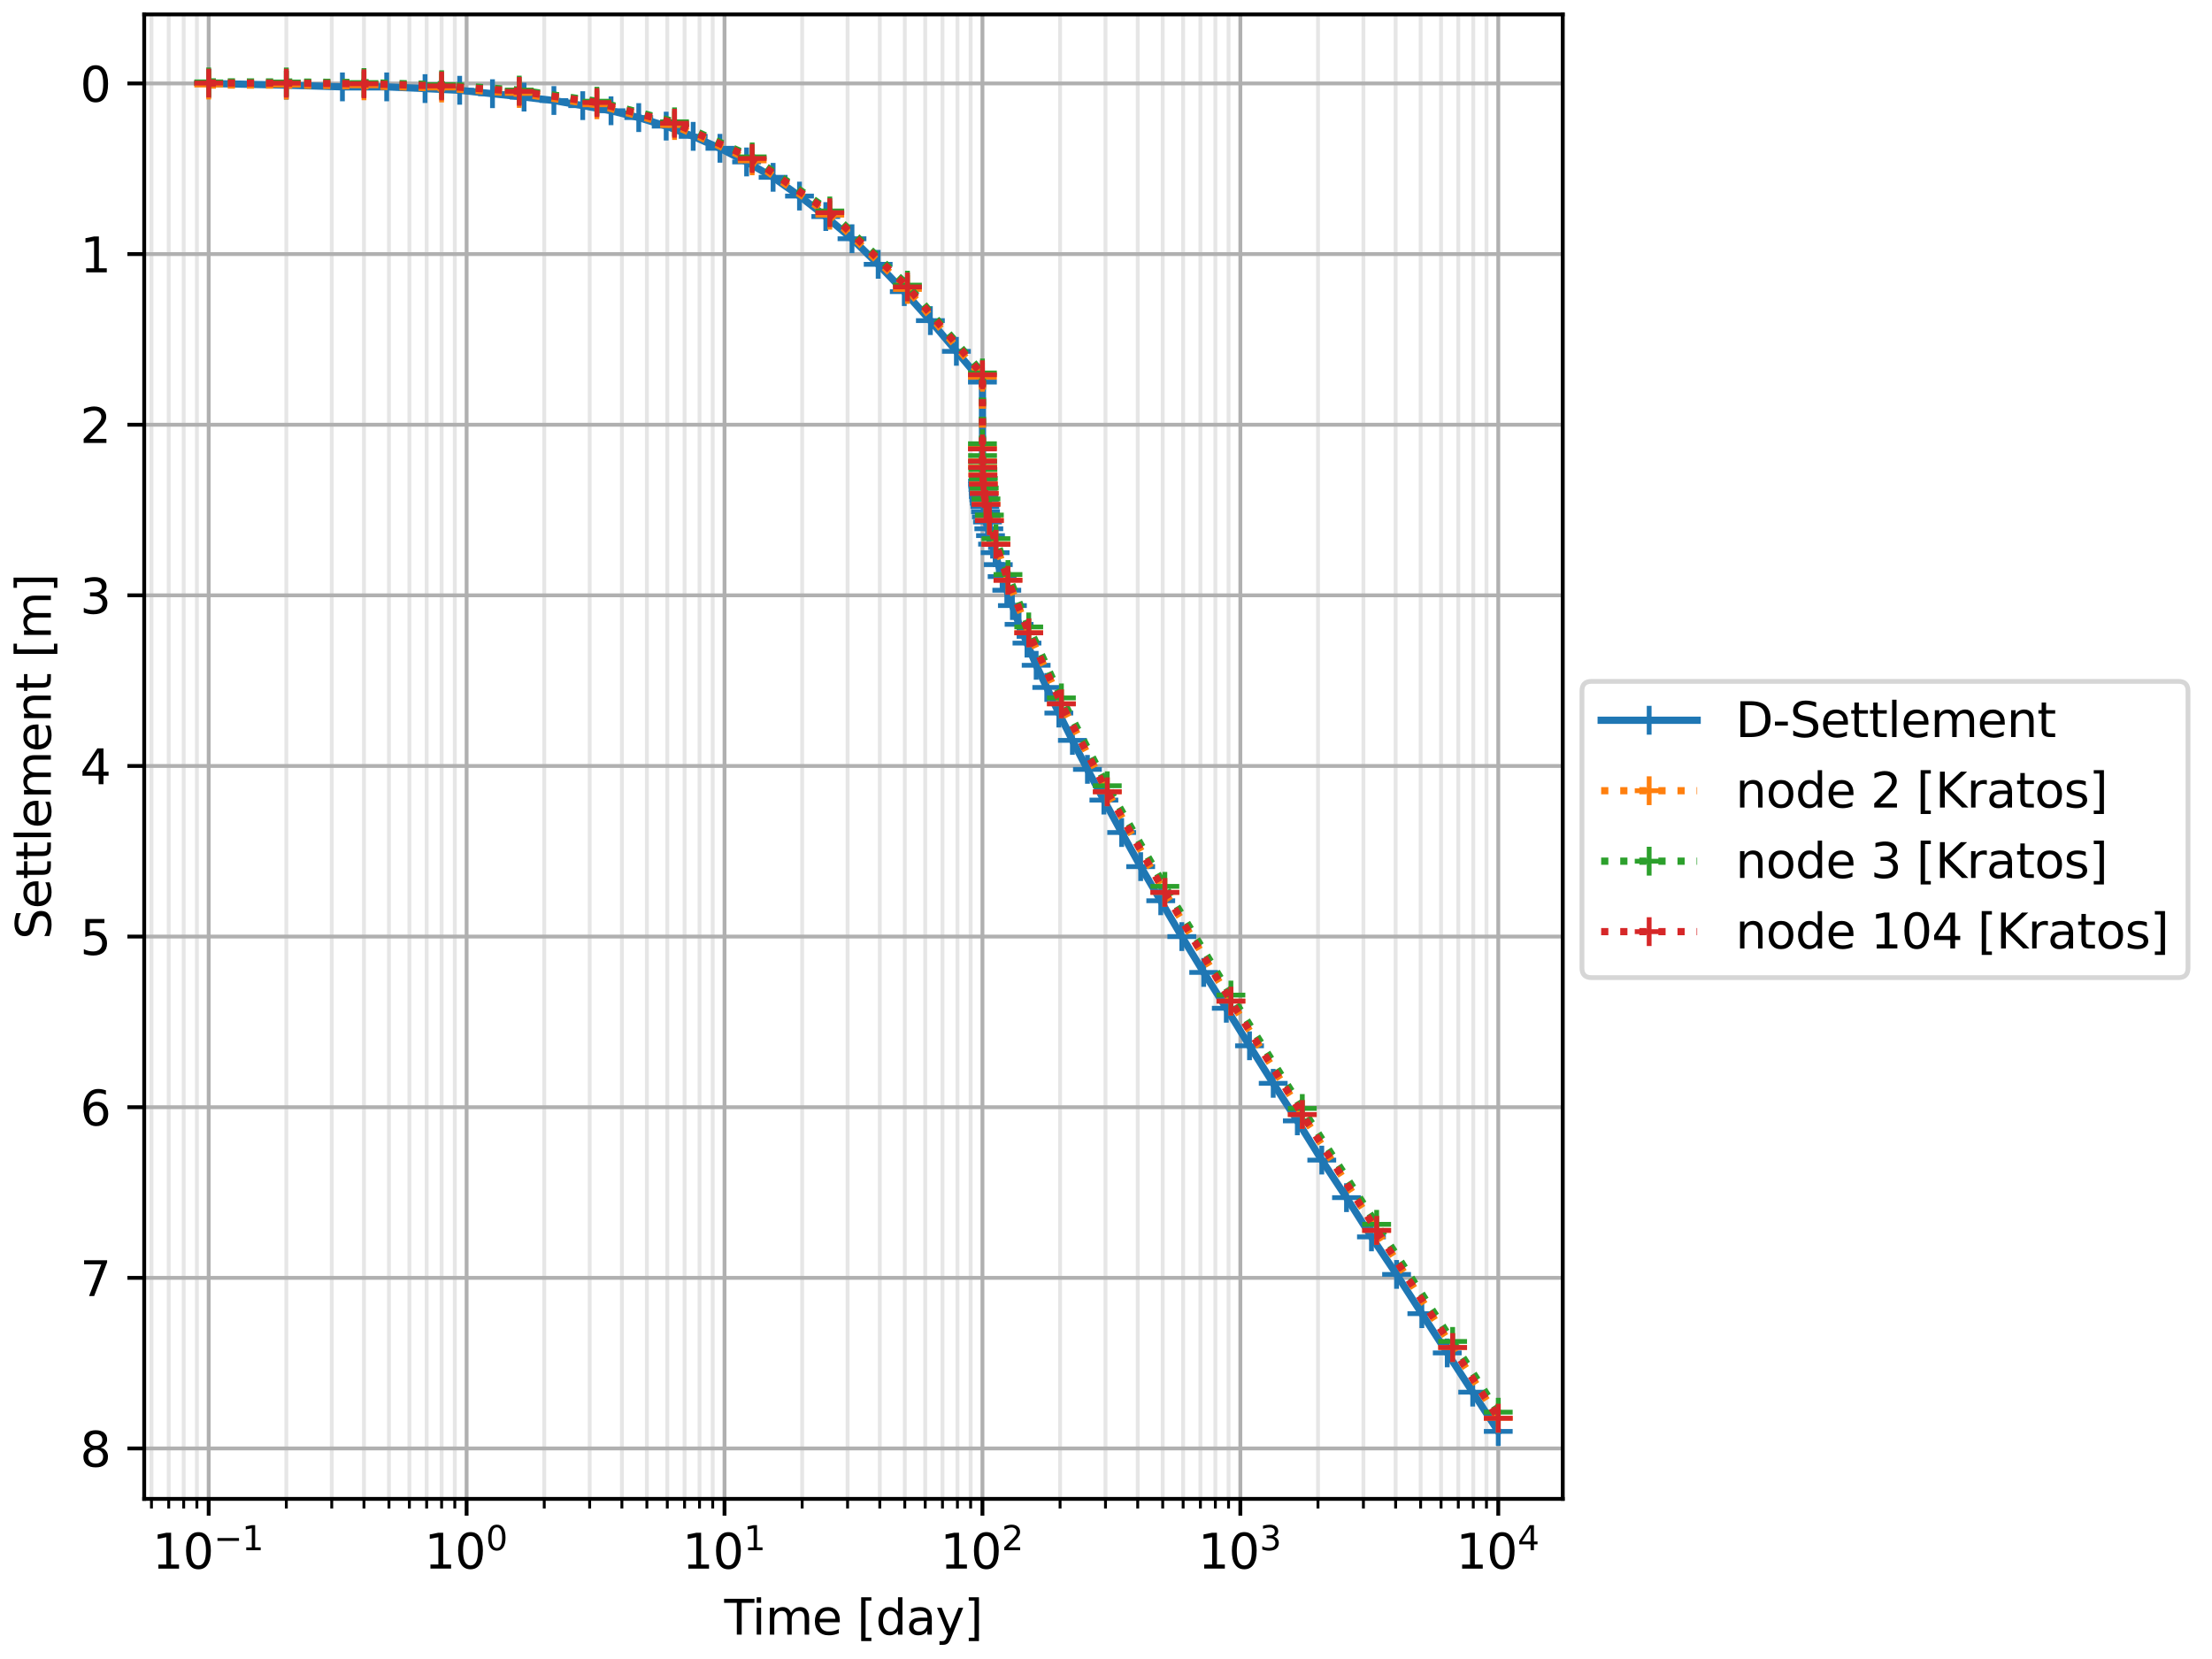 <?xml version="1.0" encoding="utf-8" standalone="no"?>
<!DOCTYPE svg PUBLIC "-//W3C//DTD SVG 1.1//EN"
  "http://www.w3.org/Graphics/SVG/1.1/DTD/svg11.dtd">
<svg xmlns:xlink="http://www.w3.org/1999/xlink" width="460.8pt" height="345.6pt" viewBox="0 0 460.8 345.6" xmlns="http://www.w3.org/2000/svg" version="1.1">
 <defs>
  <style type="text/css">*{stroke-linejoin: round; stroke-linecap: butt}</style>
 </defs>
 <g id="figure_1">
  <g id="patch_1">
   <path d="M 0 345.6 
L 460.8 345.6 
L 460.8 0 
L 0 0 
z
" style="fill: #ffffff"/>
  </g>
  <g id="axes_1">
   <g id="patch_2">
    <path d="M 30.041 312.244 
L 325.549 312.244 
L 325.549 3 
L 30.041 3 
z
" style="fill: #ffffff"/>
   </g>
   <g id="matplotlib.axis_1">
    <g id="xtick_1">
     <g id="line2d_1">
      <path d="M 43.473 312.244 
L 43.473 3 
" clip-path="url(#p5ef1cbee28)" style="fill: none; stroke: #b0b0b0; stroke-width: 0.8; stroke-linecap: square"/>
     </g>
     <g id="line2d_2">
      <defs>
       <path id="mf5a17a4e11" d="M 0 0 
L 0 3.5 
" style="stroke: #000000; stroke-width: 0.8"/>
      </defs>
      <g>
       <use xlink:href="#mf5a17a4e11" x="43.473" y="312.244" style="stroke: #000000; stroke-width: 0.8"/>
      </g>
     </g>
     <g id="text_1">
      <!-- $\mathdefault{10^{-1}}$ -->
      <g transform="translate(31.723 326.842) scale(0.1 -0.1)">
       <defs>
        <path id="DejaVuSans-31" d="M 794 531 
L 1825 531 
L 1825 4091 
L 703 3866 
L 703 4441 
L 1819 4666 
L 2450 4666 
L 2450 531 
L 3481 531 
L 3481 0 
L 794 0 
L 794 531 
z
" transform="scale(0.016)"/>
        <path id="DejaVuSans-30" d="M 2034 4250 
Q 1547 4250 1301 3770 
Q 1056 3291 1056 2328 
Q 1056 1369 1301 889 
Q 1547 409 2034 409 
Q 2525 409 2770 889 
Q 3016 1369 3016 2328 
Q 3016 3291 2770 3770 
Q 2525 4250 2034 4250 
z
M 2034 4750 
Q 2819 4750 3233 4129 
Q 3647 3509 3647 2328 
Q 3647 1150 3233 529 
Q 2819 -91 2034 -91 
Q 1250 -91 836 529 
Q 422 1150 422 2328 
Q 422 3509 836 4129 
Q 1250 4750 2034 4750 
z
" transform="scale(0.016)"/>
        <path id="DejaVuSans-2212" d="M 678 2272 
L 4684 2272 
L 4684 1741 
L 678 1741 
L 678 2272 
z
" transform="scale(0.016)"/>
       </defs>
       <use xlink:href="#DejaVuSans-31" transform="translate(0 0.684)"/>
       <use xlink:href="#DejaVuSans-30" transform="translate(63.623 0.684)"/>
       <use xlink:href="#DejaVuSans-2212" transform="translate(128.203 38.966) scale(0.7)"/>
       <use xlink:href="#DejaVuSans-31" transform="translate(186.855 38.966) scale(0.7)"/>
      </g>
     </g>
    </g>
    <g id="xtick_2">
     <g id="line2d_3">
      <path d="M 97.202 312.244 
L 97.202 3 
" clip-path="url(#p5ef1cbee28)" style="fill: none; stroke: #b0b0b0; stroke-width: 0.8; stroke-linecap: square"/>
     </g>
     <g id="line2d_4">
      <g>
       <use xlink:href="#mf5a17a4e11" x="97.202" y="312.244" style="stroke: #000000; stroke-width: 0.8"/>
      </g>
     </g>
     <g id="text_2">
      <!-- $\mathdefault{10^{0}}$ -->
      <g transform="translate(88.402 326.842) scale(0.1 -0.1)">
       <use xlink:href="#DejaVuSans-31" transform="translate(0 0.766)"/>
       <use xlink:href="#DejaVuSans-30" transform="translate(63.623 0.766)"/>
       <use xlink:href="#DejaVuSans-30" transform="translate(128.203 39.047) scale(0.7)"/>
      </g>
     </g>
    </g>
    <g id="xtick_3">
     <g id="line2d_5">
      <path d="M 150.931 312.244 
L 150.931 3 
" clip-path="url(#p5ef1cbee28)" style="fill: none; stroke: #b0b0b0; stroke-width: 0.8; stroke-linecap: square"/>
     </g>
     <g id="line2d_6">
      <g>
       <use xlink:href="#mf5a17a4e11" x="150.931" y="312.244" style="stroke: #000000; stroke-width: 0.8"/>
      </g>
     </g>
     <g id="text_3">
      <!-- $\mathdefault{10^{1}}$ -->
      <g transform="translate(142.131 326.842) scale(0.1 -0.1)">
       <use xlink:href="#DejaVuSans-31" transform="translate(0 0.684)"/>
       <use xlink:href="#DejaVuSans-30" transform="translate(63.623 0.684)"/>
       <use xlink:href="#DejaVuSans-31" transform="translate(128.203 38.966) scale(0.7)"/>
      </g>
     </g>
    </g>
    <g id="xtick_4">
     <g id="line2d_7">
      <path d="M 204.659 312.244 
L 204.659 3 
" clip-path="url(#p5ef1cbee28)" style="fill: none; stroke: #b0b0b0; stroke-width: 0.8; stroke-linecap: square"/>
     </g>
     <g id="line2d_8">
      <g>
       <use xlink:href="#mf5a17a4e11" x="204.659" y="312.244" style="stroke: #000000; stroke-width: 0.8"/>
      </g>
     </g>
     <g id="text_4">
      <!-- $\mathdefault{10^{2}}$ -->
      <g transform="translate(195.859 326.842) scale(0.1 -0.1)">
       <defs>
        <path id="DejaVuSans-32" d="M 1228 531 
L 3431 531 
L 3431 0 
L 469 0 
L 469 531 
Q 828 903 1448 1529 
Q 2069 2156 2228 2338 
Q 2531 2678 2651 2914 
Q 2772 3150 2772 3378 
Q 2772 3750 2511 3984 
Q 2250 4219 1831 4219 
Q 1534 4219 1204 4116 
Q 875 4013 500 3803 
L 500 4441 
Q 881 4594 1212 4672 
Q 1544 4750 1819 4750 
Q 2544 4750 2975 4387 
Q 3406 4025 3406 3419 
Q 3406 3131 3298 2873 
Q 3191 2616 2906 2266 
Q 2828 2175 2409 1742 
Q 1991 1309 1228 531 
z
" transform="scale(0.016)"/>
       </defs>
       <use xlink:href="#DejaVuSans-31" transform="translate(0 0.766)"/>
       <use xlink:href="#DejaVuSans-30" transform="translate(63.623 0.766)"/>
       <use xlink:href="#DejaVuSans-32" transform="translate(128.203 39.047) scale(0.7)"/>
      </g>
     </g>
    </g>
    <g id="xtick_5">
     <g id="line2d_9">
      <path d="M 258.388 312.244 
L 258.388 3 
" clip-path="url(#p5ef1cbee28)" style="fill: none; stroke: #b0b0b0; stroke-width: 0.8; stroke-linecap: square"/>
     </g>
     <g id="line2d_10">
      <g>
       <use xlink:href="#mf5a17a4e11" x="258.388" y="312.244" style="stroke: #000000; stroke-width: 0.8"/>
      </g>
     </g>
     <g id="text_5">
      <!-- $\mathdefault{10^{3}}$ -->
      <g transform="translate(249.588 326.842) scale(0.1 -0.1)">
       <defs>
        <path id="DejaVuSans-33" d="M 2597 2516 
Q 3050 2419 3304 2112 
Q 3559 1806 3559 1356 
Q 3559 666 3084 287 
Q 2609 -91 1734 -91 
Q 1441 -91 1130 -33 
Q 819 25 488 141 
L 488 750 
Q 750 597 1062 519 
Q 1375 441 1716 441 
Q 2309 441 2620 675 
Q 2931 909 2931 1356 
Q 2931 1769 2642 2001 
Q 2353 2234 1838 2234 
L 1294 2234 
L 1294 2753 
L 1863 2753 
Q 2328 2753 2575 2939 
Q 2822 3125 2822 3475 
Q 2822 3834 2567 4026 
Q 2313 4219 1838 4219 
Q 1578 4219 1281 4162 
Q 984 4106 628 3988 
L 628 4550 
Q 988 4650 1302 4700 
Q 1616 4750 1894 4750 
Q 2613 4750 3031 4423 
Q 3450 4097 3450 3541 
Q 3450 3153 3228 2886 
Q 3006 2619 2597 2516 
z
" transform="scale(0.016)"/>
       </defs>
       <use xlink:href="#DejaVuSans-31" transform="translate(0 0.766)"/>
       <use xlink:href="#DejaVuSans-30" transform="translate(63.623 0.766)"/>
       <use xlink:href="#DejaVuSans-33" transform="translate(128.203 39.047) scale(0.7)"/>
      </g>
     </g>
    </g>
    <g id="xtick_6">
     <g id="line2d_11">
      <path d="M 312.117 312.244 
L 312.117 3 
" clip-path="url(#p5ef1cbee28)" style="fill: none; stroke: #b0b0b0; stroke-width: 0.8; stroke-linecap: square"/>
     </g>
     <g id="line2d_12">
      <g>
       <use xlink:href="#mf5a17a4e11" x="312.117" y="312.244" style="stroke: #000000; stroke-width: 0.8"/>
      </g>
     </g>
     <g id="text_6">
      <!-- $\mathdefault{10^{4}}$ -->
      <g transform="translate(303.317 326.842) scale(0.1 -0.1)">
       <defs>
        <path id="DejaVuSans-34" d="M 2419 4116 
L 825 1625 
L 2419 1625 
L 2419 4116 
z
M 2253 4666 
L 3047 4666 
L 3047 1625 
L 3713 1625 
L 3713 1100 
L 3047 1100 
L 3047 0 
L 2419 0 
L 2419 1100 
L 313 1100 
L 313 1709 
L 2253 4666 
z
" transform="scale(0.016)"/>
       </defs>
       <use xlink:href="#DejaVuSans-31" transform="translate(0 0.684)"/>
       <use xlink:href="#DejaVuSans-30" transform="translate(63.623 0.684)"/>
       <use xlink:href="#DejaVuSans-34" transform="translate(128.203 38.966) scale(0.7)"/>
      </g>
     </g>
    </g>
    <g id="xtick_7">
     <g id="line2d_13">
      <path d="M 31.553 312.244 
L 31.553 3 
" clip-path="url(#p5ef1cbee28)" style="fill: none; stroke: #e6e6e6; stroke-width: 0.8; stroke-linecap: square"/>
     </g>
     <g id="line2d_14">
      <defs>
       <path id="m356a709c8b" d="M 0 0 
L 0 2 
" style="stroke: #000000; stroke-width: 0.6"/>
      </defs>
      <g>
       <use xlink:href="#m356a709c8b" x="31.553" y="312.244" style="stroke: #000000; stroke-width: 0.6"/>
      </g>
     </g>
    </g>
    <g id="xtick_8">
     <g id="line2d_15">
      <path d="M 35.15 312.244 
L 35.15 3 
" clip-path="url(#p5ef1cbee28)" style="fill: none; stroke: #e6e6e6; stroke-width: 0.8; stroke-linecap: square"/>
     </g>
     <g id="line2d_16">
      <g>
       <use xlink:href="#m356a709c8b" x="35.15" y="312.244" style="stroke: #000000; stroke-width: 0.6"/>
      </g>
     </g>
    </g>
    <g id="xtick_9">
     <g id="line2d_17">
      <path d="M 38.266 312.244 
L 38.266 3 
" clip-path="url(#p5ef1cbee28)" style="fill: none; stroke: #e6e6e6; stroke-width: 0.8; stroke-linecap: square"/>
     </g>
     <g id="line2d_18">
      <g>
       <use xlink:href="#m356a709c8b" x="38.266" y="312.244" style="stroke: #000000; stroke-width: 0.6"/>
      </g>
     </g>
    </g>
    <g id="xtick_10">
     <g id="line2d_19">
      <path d="M 41.015 312.244 
L 41.015 3 
" clip-path="url(#p5ef1cbee28)" style="fill: none; stroke: #e6e6e6; stroke-width: 0.8; stroke-linecap: square"/>
     </g>
     <g id="line2d_20">
      <g>
       <use xlink:href="#m356a709c8b" x="41.015" y="312.244" style="stroke: #000000; stroke-width: 0.6"/>
      </g>
     </g>
    </g>
    <g id="xtick_11">
     <g id="line2d_21">
      <path d="M 59.647 312.244 
L 59.647 3 
" clip-path="url(#p5ef1cbee28)" style="fill: none; stroke: #e6e6e6; stroke-width: 0.8; stroke-linecap: square"/>
     </g>
     <g id="line2d_22">
      <g>
       <use xlink:href="#m356a709c8b" x="59.647" y="312.244" style="stroke: #000000; stroke-width: 0.6"/>
      </g>
     </g>
    </g>
    <g id="xtick_12">
     <g id="line2d_23">
      <path d="M 69.108 312.244 
L 69.108 3 
" clip-path="url(#p5ef1cbee28)" style="fill: none; stroke: #e6e6e6; stroke-width: 0.8; stroke-linecap: square"/>
     </g>
     <g id="line2d_24">
      <g>
       <use xlink:href="#m356a709c8b" x="69.108" y="312.244" style="stroke: #000000; stroke-width: 0.6"/>
      </g>
     </g>
    </g>
    <g id="xtick_13">
     <g id="line2d_25">
      <path d="M 75.821 312.244 
L 75.821 3 
" clip-path="url(#p5ef1cbee28)" style="fill: none; stroke: #e6e6e6; stroke-width: 0.8; stroke-linecap: square"/>
     </g>
     <g id="line2d_26">
      <g>
       <use xlink:href="#m356a709c8b" x="75.821" y="312.244" style="stroke: #000000; stroke-width: 0.6"/>
      </g>
     </g>
    </g>
    <g id="xtick_14">
     <g id="line2d_27">
      <path d="M 81.028 312.244 
L 81.028 3 
" clip-path="url(#p5ef1cbee28)" style="fill: none; stroke: #e6e6e6; stroke-width: 0.8; stroke-linecap: square"/>
     </g>
     <g id="line2d_28">
      <g>
       <use xlink:href="#m356a709c8b" x="81.028" y="312.244" style="stroke: #000000; stroke-width: 0.6"/>
      </g>
     </g>
    </g>
    <g id="xtick_15">
     <g id="line2d_29">
      <path d="M 85.282 312.244 
L 85.282 3 
" clip-path="url(#p5ef1cbee28)" style="fill: none; stroke: #e6e6e6; stroke-width: 0.8; stroke-linecap: square"/>
     </g>
     <g id="line2d_30">
      <g>
       <use xlink:href="#m356a709c8b" x="85.282" y="312.244" style="stroke: #000000; stroke-width: 0.6"/>
      </g>
     </g>
    </g>
    <g id="xtick_16">
     <g id="line2d_31">
      <path d="M 88.879 312.244 
L 88.879 3 
" clip-path="url(#p5ef1cbee28)" style="fill: none; stroke: #e6e6e6; stroke-width: 0.8; stroke-linecap: square"/>
     </g>
     <g id="line2d_32">
      <g>
       <use xlink:href="#m356a709c8b" x="88.879" y="312.244" style="stroke: #000000; stroke-width: 0.6"/>
      </g>
     </g>
    </g>
    <g id="xtick_17">
     <g id="line2d_33">
      <path d="M 91.995 312.244 
L 91.995 3 
" clip-path="url(#p5ef1cbee28)" style="fill: none; stroke: #e6e6e6; stroke-width: 0.8; stroke-linecap: square"/>
     </g>
     <g id="line2d_34">
      <g>
       <use xlink:href="#m356a709c8b" x="91.995" y="312.244" style="stroke: #000000; stroke-width: 0.6"/>
      </g>
     </g>
    </g>
    <g id="xtick_18">
     <g id="line2d_35">
      <path d="M 94.743 312.244 
L 94.743 3 
" clip-path="url(#p5ef1cbee28)" style="fill: none; stroke: #e6e6e6; stroke-width: 0.8; stroke-linecap: square"/>
     </g>
     <g id="line2d_36">
      <g>
       <use xlink:href="#m356a709c8b" x="94.743" y="312.244" style="stroke: #000000; stroke-width: 0.6"/>
      </g>
     </g>
    </g>
    <g id="xtick_19">
     <g id="line2d_37">
      <path d="M 113.376 312.244 
L 113.376 3 
" clip-path="url(#p5ef1cbee28)" style="fill: none; stroke: #e6e6e6; stroke-width: 0.8; stroke-linecap: square"/>
     </g>
     <g id="line2d_38">
      <g>
       <use xlink:href="#m356a709c8b" x="113.376" y="312.244" style="stroke: #000000; stroke-width: 0.6"/>
      </g>
     </g>
    </g>
    <g id="xtick_20">
     <g id="line2d_39">
      <path d="M 122.837 312.244 
L 122.837 3 
" clip-path="url(#p5ef1cbee28)" style="fill: none; stroke: #e6e6e6; stroke-width: 0.8; stroke-linecap: square"/>
     </g>
     <g id="line2d_40">
      <g>
       <use xlink:href="#m356a709c8b" x="122.837" y="312.244" style="stroke: #000000; stroke-width: 0.6"/>
      </g>
     </g>
    </g>
    <g id="xtick_21">
     <g id="line2d_41">
      <path d="M 129.55 312.244 
L 129.55 3 
" clip-path="url(#p5ef1cbee28)" style="fill: none; stroke: #e6e6e6; stroke-width: 0.8; stroke-linecap: square"/>
     </g>
     <g id="line2d_42">
      <g>
       <use xlink:href="#m356a709c8b" x="129.55" y="312.244" style="stroke: #000000; stroke-width: 0.6"/>
      </g>
     </g>
    </g>
    <g id="xtick_22">
     <g id="line2d_43">
      <path d="M 134.757 312.244 
L 134.757 3 
" clip-path="url(#p5ef1cbee28)" style="fill: none; stroke: #e6e6e6; stroke-width: 0.8; stroke-linecap: square"/>
     </g>
     <g id="line2d_44">
      <g>
       <use xlink:href="#m356a709c8b" x="134.757" y="312.244" style="stroke: #000000; stroke-width: 0.6"/>
      </g>
     </g>
    </g>
    <g id="xtick_23">
     <g id="line2d_45">
      <path d="M 139.011 312.244 
L 139.011 3 
" clip-path="url(#p5ef1cbee28)" style="fill: none; stroke: #e6e6e6; stroke-width: 0.8; stroke-linecap: square"/>
     </g>
     <g id="line2d_46">
      <g>
       <use xlink:href="#m356a709c8b" x="139.011" y="312.244" style="stroke: #000000; stroke-width: 0.6"/>
      </g>
     </g>
    </g>
    <g id="xtick_24">
     <g id="line2d_47">
      <path d="M 142.608 312.244 
L 142.608 3 
" clip-path="url(#p5ef1cbee28)" style="fill: none; stroke: #e6e6e6; stroke-width: 0.8; stroke-linecap: square"/>
     </g>
     <g id="line2d_48">
      <g>
       <use xlink:href="#m356a709c8b" x="142.608" y="312.244" style="stroke: #000000; stroke-width: 0.6"/>
      </g>
     </g>
    </g>
    <g id="xtick_25">
     <g id="line2d_49">
      <path d="M 145.724 312.244 
L 145.724 3 
" clip-path="url(#p5ef1cbee28)" style="fill: none; stroke: #e6e6e6; stroke-width: 0.8; stroke-linecap: square"/>
     </g>
     <g id="line2d_50">
      <g>
       <use xlink:href="#m356a709c8b" x="145.724" y="312.244" style="stroke: #000000; stroke-width: 0.6"/>
      </g>
     </g>
    </g>
    <g id="xtick_26">
     <g id="line2d_51">
      <path d="M 148.472 312.244 
L 148.472 3 
" clip-path="url(#p5ef1cbee28)" style="fill: none; stroke: #e6e6e6; stroke-width: 0.8; stroke-linecap: square"/>
     </g>
     <g id="line2d_52">
      <g>
       <use xlink:href="#m356a709c8b" x="148.472" y="312.244" style="stroke: #000000; stroke-width: 0.6"/>
      </g>
     </g>
    </g>
    <g id="xtick_27">
     <g id="line2d_53">
      <path d="M 167.105 312.244 
L 167.105 3 
" clip-path="url(#p5ef1cbee28)" style="fill: none; stroke: #e6e6e6; stroke-width: 0.8; stroke-linecap: square"/>
     </g>
     <g id="line2d_54">
      <g>
       <use xlink:href="#m356a709c8b" x="167.105" y="312.244" style="stroke: #000000; stroke-width: 0.6"/>
      </g>
     </g>
    </g>
    <g id="xtick_28">
     <g id="line2d_55">
      <path d="M 176.566 312.244 
L 176.566 3 
" clip-path="url(#p5ef1cbee28)" style="fill: none; stroke: #e6e6e6; stroke-width: 0.8; stroke-linecap: square"/>
     </g>
     <g id="line2d_56">
      <g>
       <use xlink:href="#m356a709c8b" x="176.566" y="312.244" style="stroke: #000000; stroke-width: 0.6"/>
      </g>
     </g>
    </g>
    <g id="xtick_29">
     <g id="line2d_57">
      <path d="M 183.279 312.244 
L 183.279 3 
" clip-path="url(#p5ef1cbee28)" style="fill: none; stroke: #e6e6e6; stroke-width: 0.8; stroke-linecap: square"/>
     </g>
     <g id="line2d_58">
      <g>
       <use xlink:href="#m356a709c8b" x="183.279" y="312.244" style="stroke: #000000; stroke-width: 0.6"/>
      </g>
     </g>
    </g>
    <g id="xtick_30">
     <g id="line2d_59">
      <path d="M 188.485 312.244 
L 188.485 3 
" clip-path="url(#p5ef1cbee28)" style="fill: none; stroke: #e6e6e6; stroke-width: 0.8; stroke-linecap: square"/>
     </g>
     <g id="line2d_60">
      <g>
       <use xlink:href="#m356a709c8b" x="188.485" y="312.244" style="stroke: #000000; stroke-width: 0.6"/>
      </g>
     </g>
    </g>
    <g id="xtick_31">
     <g id="line2d_61">
      <path d="M 192.74 312.244 
L 192.74 3 
" clip-path="url(#p5ef1cbee28)" style="fill: none; stroke: #e6e6e6; stroke-width: 0.8; stroke-linecap: square"/>
     </g>
     <g id="line2d_62">
      <g>
       <use xlink:href="#m356a709c8b" x="192.74" y="312.244" style="stroke: #000000; stroke-width: 0.6"/>
      </g>
     </g>
    </g>
    <g id="xtick_32">
     <g id="line2d_63">
      <path d="M 196.337 312.244 
L 196.337 3 
" clip-path="url(#p5ef1cbee28)" style="fill: none; stroke: #e6e6e6; stroke-width: 0.8; stroke-linecap: square"/>
     </g>
     <g id="line2d_64">
      <g>
       <use xlink:href="#m356a709c8b" x="196.337" y="312.244" style="stroke: #000000; stroke-width: 0.6"/>
      </g>
     </g>
    </g>
    <g id="xtick_33">
     <g id="line2d_65">
      <path d="M 199.453 312.244 
L 199.453 3 
" clip-path="url(#p5ef1cbee28)" style="fill: none; stroke: #e6e6e6; stroke-width: 0.8; stroke-linecap: square"/>
     </g>
     <g id="line2d_66">
      <g>
       <use xlink:href="#m356a709c8b" x="199.453" y="312.244" style="stroke: #000000; stroke-width: 0.6"/>
      </g>
     </g>
    </g>
    <g id="xtick_34">
     <g id="line2d_67">
      <path d="M 202.201 312.244 
L 202.201 3 
" clip-path="url(#p5ef1cbee28)" style="fill: none; stroke: #e6e6e6; stroke-width: 0.8; stroke-linecap: square"/>
     </g>
     <g id="line2d_68">
      <g>
       <use xlink:href="#m356a709c8b" x="202.201" y="312.244" style="stroke: #000000; stroke-width: 0.6"/>
      </g>
     </g>
    </g>
    <g id="xtick_35">
     <g id="line2d_69">
      <path d="M 220.833 312.244 
L 220.833 3 
" clip-path="url(#p5ef1cbee28)" style="fill: none; stroke: #e6e6e6; stroke-width: 0.8; stroke-linecap: square"/>
     </g>
     <g id="line2d_70">
      <g>
       <use xlink:href="#m356a709c8b" x="220.833" y="312.244" style="stroke: #000000; stroke-width: 0.6"/>
      </g>
     </g>
    </g>
    <g id="xtick_36">
     <g id="line2d_71">
      <path d="M 230.295 312.244 
L 230.295 3 
" clip-path="url(#p5ef1cbee28)" style="fill: none; stroke: #e6e6e6; stroke-width: 0.8; stroke-linecap: square"/>
     </g>
     <g id="line2d_72">
      <g>
       <use xlink:href="#m356a709c8b" x="230.295" y="312.244" style="stroke: #000000; stroke-width: 0.6"/>
      </g>
     </g>
    </g>
    <g id="xtick_37">
     <g id="line2d_73">
      <path d="M 237.007 312.244 
L 237.007 3 
" clip-path="url(#p5ef1cbee28)" style="fill: none; stroke: #e6e6e6; stroke-width: 0.8; stroke-linecap: square"/>
     </g>
     <g id="line2d_74">
      <g>
       <use xlink:href="#m356a709c8b" x="237.007" y="312.244" style="stroke: #000000; stroke-width: 0.6"/>
      </g>
     </g>
    </g>
    <g id="xtick_38">
     <g id="line2d_75">
      <path d="M 242.214 312.244 
L 242.214 3 
" clip-path="url(#p5ef1cbee28)" style="fill: none; stroke: #e6e6e6; stroke-width: 0.8; stroke-linecap: square"/>
     </g>
     <g id="line2d_76">
      <g>
       <use xlink:href="#m356a709c8b" x="242.214" y="312.244" style="stroke: #000000; stroke-width: 0.6"/>
      </g>
     </g>
    </g>
    <g id="xtick_39">
     <g id="line2d_77">
      <path d="M 246.469 312.244 
L 246.469 3 
" clip-path="url(#p5ef1cbee28)" style="fill: none; stroke: #e6e6e6; stroke-width: 0.8; stroke-linecap: square"/>
     </g>
     <g id="line2d_78">
      <g>
       <use xlink:href="#m356a709c8b" x="246.469" y="312.244" style="stroke: #000000; stroke-width: 0.6"/>
      </g>
     </g>
    </g>
    <g id="xtick_40">
     <g id="line2d_79">
      <path d="M 250.066 312.244 
L 250.066 3 
" clip-path="url(#p5ef1cbee28)" style="fill: none; stroke: #e6e6e6; stroke-width: 0.8; stroke-linecap: square"/>
     </g>
     <g id="line2d_80">
      <g>
       <use xlink:href="#m356a709c8b" x="250.066" y="312.244" style="stroke: #000000; stroke-width: 0.6"/>
      </g>
     </g>
    </g>
    <g id="xtick_41">
     <g id="line2d_81">
      <path d="M 253.181 312.244 
L 253.181 3 
" clip-path="url(#p5ef1cbee28)" style="fill: none; stroke: #e6e6e6; stroke-width: 0.8; stroke-linecap: square"/>
     </g>
     <g id="line2d_82">
      <g>
       <use xlink:href="#m356a709c8b" x="253.181" y="312.244" style="stroke: #000000; stroke-width: 0.6"/>
      </g>
     </g>
    </g>
    <g id="xtick_42">
     <g id="line2d_83">
      <path d="M 255.93 312.244 
L 255.93 3 
" clip-path="url(#p5ef1cbee28)" style="fill: none; stroke: #e6e6e6; stroke-width: 0.8; stroke-linecap: square"/>
     </g>
     <g id="line2d_84">
      <g>
       <use xlink:href="#m356a709c8b" x="255.93" y="312.244" style="stroke: #000000; stroke-width: 0.6"/>
      </g>
     </g>
    </g>
    <g id="xtick_43">
     <g id="line2d_85">
      <path d="M 274.562 312.244 
L 274.562 3 
" clip-path="url(#p5ef1cbee28)" style="fill: none; stroke: #e6e6e6; stroke-width: 0.8; stroke-linecap: square"/>
     </g>
     <g id="line2d_86">
      <g>
       <use xlink:href="#m356a709c8b" x="274.562" y="312.244" style="stroke: #000000; stroke-width: 0.6"/>
      </g>
     </g>
    </g>
    <g id="xtick_44">
     <g id="line2d_87">
      <path d="M 284.023 312.244 
L 284.023 3 
" clip-path="url(#p5ef1cbee28)" style="fill: none; stroke: #e6e6e6; stroke-width: 0.8; stroke-linecap: square"/>
     </g>
     <g id="line2d_88">
      <g>
       <use xlink:href="#m356a709c8b" x="284.023" y="312.244" style="stroke: #000000; stroke-width: 0.6"/>
      </g>
     </g>
    </g>
    <g id="xtick_45">
     <g id="line2d_89">
      <path d="M 290.736 312.244 
L 290.736 3 
" clip-path="url(#p5ef1cbee28)" style="fill: none; stroke: #e6e6e6; stroke-width: 0.8; stroke-linecap: square"/>
     </g>
     <g id="line2d_90">
      <g>
       <use xlink:href="#m356a709c8b" x="290.736" y="312.244" style="stroke: #000000; stroke-width: 0.6"/>
      </g>
     </g>
    </g>
    <g id="xtick_46">
     <g id="line2d_91">
      <path d="M 295.943 312.244 
L 295.943 3 
" clip-path="url(#p5ef1cbee28)" style="fill: none; stroke: #e6e6e6; stroke-width: 0.8; stroke-linecap: square"/>
     </g>
     <g id="line2d_92">
      <g>
       <use xlink:href="#m356a709c8b" x="295.943" y="312.244" style="stroke: #000000; stroke-width: 0.6"/>
      </g>
     </g>
    </g>
    <g id="xtick_47">
     <g id="line2d_93">
      <path d="M 300.197 312.244 
L 300.197 3 
" clip-path="url(#p5ef1cbee28)" style="fill: none; stroke: #e6e6e6; stroke-width: 0.8; stroke-linecap: square"/>
     </g>
     <g id="line2d_94">
      <g>
       <use xlink:href="#m356a709c8b" x="300.197" y="312.244" style="stroke: #000000; stroke-width: 0.6"/>
      </g>
     </g>
    </g>
    <g id="xtick_48">
     <g id="line2d_95">
      <path d="M 303.794 312.244 
L 303.794 3 
" clip-path="url(#p5ef1cbee28)" style="fill: none; stroke: #e6e6e6; stroke-width: 0.8; stroke-linecap: square"/>
     </g>
     <g id="line2d_96">
      <g>
       <use xlink:href="#m356a709c8b" x="303.794" y="312.244" style="stroke: #000000; stroke-width: 0.6"/>
      </g>
     </g>
    </g>
    <g id="xtick_49">
     <g id="line2d_97">
      <path d="M 306.91 312.244 
L 306.91 3 
" clip-path="url(#p5ef1cbee28)" style="fill: none; stroke: #e6e6e6; stroke-width: 0.8; stroke-linecap: square"/>
     </g>
     <g id="line2d_98">
      <g>
       <use xlink:href="#m356a709c8b" x="306.91" y="312.244" style="stroke: #000000; stroke-width: 0.6"/>
      </g>
     </g>
    </g>
    <g id="xtick_50">
     <g id="line2d_99">
      <path d="M 309.659 312.244 
L 309.659 3 
" clip-path="url(#p5ef1cbee28)" style="fill: none; stroke: #e6e6e6; stroke-width: 0.8; stroke-linecap: square"/>
     </g>
     <g id="line2d_100">
      <g>
       <use xlink:href="#m356a709c8b" x="309.659" y="312.244" style="stroke: #000000; stroke-width: 0.6"/>
      </g>
     </g>
    </g>
    <g id="text_7">
     <!-- Time [day] -->
     <g transform="translate(150.873 340.52) scale(0.1 -0.1)">
      <defs>
       <path id="DejaVuSans-54" d="M -19 4666 
L 3928 4666 
L 3928 4134 
L 2272 4134 
L 2272 0 
L 1638 0 
L 1638 4134 
L -19 4134 
L -19 4666 
z
" transform="scale(0.016)"/>
       <path id="DejaVuSans-69" d="M 603 3500 
L 1178 3500 
L 1178 0 
L 603 0 
L 603 3500 
z
M 603 4863 
L 1178 4863 
L 1178 4134 
L 603 4134 
L 603 4863 
z
" transform="scale(0.016)"/>
       <path id="DejaVuSans-6d" d="M 3328 2828 
Q 3544 3216 3844 3400 
Q 4144 3584 4550 3584 
Q 5097 3584 5394 3201 
Q 5691 2819 5691 2113 
L 5691 0 
L 5113 0 
L 5113 2094 
Q 5113 2597 4934 2840 
Q 4756 3084 4391 3084 
Q 3944 3084 3684 2787 
Q 3425 2491 3425 1978 
L 3425 0 
L 2847 0 
L 2847 2094 
Q 2847 2600 2669 2842 
Q 2491 3084 2119 3084 
Q 1678 3084 1418 2786 
Q 1159 2488 1159 1978 
L 1159 0 
L 581 0 
L 581 3500 
L 1159 3500 
L 1159 2956 
Q 1356 3278 1631 3431 
Q 1906 3584 2284 3584 
Q 2666 3584 2933 3390 
Q 3200 3197 3328 2828 
z
" transform="scale(0.016)"/>
       <path id="DejaVuSans-65" d="M 3597 1894 
L 3597 1613 
L 953 1613 
Q 991 1019 1311 708 
Q 1631 397 2203 397 
Q 2534 397 2845 478 
Q 3156 559 3463 722 
L 3463 178 
Q 3153 47 2828 -22 
Q 2503 -91 2169 -91 
Q 1331 -91 842 396 
Q 353 884 353 1716 
Q 353 2575 817 3079 
Q 1281 3584 2069 3584 
Q 2775 3584 3186 3129 
Q 3597 2675 3597 1894 
z
M 3022 2063 
Q 3016 2534 2758 2815 
Q 2500 3097 2075 3097 
Q 1594 3097 1305 2825 
Q 1016 2553 972 2059 
L 3022 2063 
z
" transform="scale(0.016)"/>
       <path id="DejaVuSans-20" transform="scale(0.016)"/>
       <path id="DejaVuSans-5b" d="M 550 4863 
L 1875 4863 
L 1875 4416 
L 1125 4416 
L 1125 -397 
L 1875 -397 
L 1875 -844 
L 550 -844 
L 550 4863 
z
" transform="scale(0.016)"/>
       <path id="DejaVuSans-64" d="M 2906 2969 
L 2906 4863 
L 3481 4863 
L 3481 0 
L 2906 0 
L 2906 525 
Q 2725 213 2448 61 
Q 2172 -91 1784 -91 
Q 1150 -91 751 415 
Q 353 922 353 1747 
Q 353 2572 751 3078 
Q 1150 3584 1784 3584 
Q 2172 3584 2448 3432 
Q 2725 3281 2906 2969 
z
M 947 1747 
Q 947 1113 1208 752 
Q 1469 391 1925 391 
Q 2381 391 2643 752 
Q 2906 1113 2906 1747 
Q 2906 2381 2643 2742 
Q 2381 3103 1925 3103 
Q 1469 3103 1208 2742 
Q 947 2381 947 1747 
z
" transform="scale(0.016)"/>
       <path id="DejaVuSans-61" d="M 2194 1759 
Q 1497 1759 1228 1600 
Q 959 1441 959 1056 
Q 959 750 1161 570 
Q 1363 391 1709 391 
Q 2188 391 2477 730 
Q 2766 1069 2766 1631 
L 2766 1759 
L 2194 1759 
z
M 3341 1997 
L 3341 0 
L 2766 0 
L 2766 531 
Q 2569 213 2275 61 
Q 1981 -91 1556 -91 
Q 1019 -91 701 211 
Q 384 513 384 1019 
Q 384 1609 779 1909 
Q 1175 2209 1959 2209 
L 2766 2209 
L 2766 2266 
Q 2766 2663 2505 2880 
Q 2244 3097 1772 3097 
Q 1472 3097 1187 3025 
Q 903 2953 641 2809 
L 641 3341 
Q 956 3463 1253 3523 
Q 1550 3584 1831 3584 
Q 2591 3584 2966 3190 
Q 3341 2797 3341 1997 
z
" transform="scale(0.016)"/>
       <path id="DejaVuSans-79" d="M 2059 -325 
Q 1816 -950 1584 -1140 
Q 1353 -1331 966 -1331 
L 506 -1331 
L 506 -850 
L 844 -850 
Q 1081 -850 1212 -737 
Q 1344 -625 1503 -206 
L 1606 56 
L 191 3500 
L 800 3500 
L 1894 763 
L 2988 3500 
L 3597 3500 
L 2059 -325 
z
" transform="scale(0.016)"/>
       <path id="DejaVuSans-5d" d="M 1947 4863 
L 1947 -844 
L 622 -844 
L 622 -397 
L 1369 -397 
L 1369 4416 
L 622 4416 
L 622 4863 
L 1947 4863 
z
" transform="scale(0.016)"/>
      </defs>
      <use xlink:href="#DejaVuSans-54"/>
      <use xlink:href="#DejaVuSans-69" transform="translate(57.959 0)"/>
      <use xlink:href="#DejaVuSans-6d" transform="translate(85.742 0)"/>
      <use xlink:href="#DejaVuSans-65" transform="translate(183.154 0)"/>
      <use xlink:href="#DejaVuSans-20" transform="translate(244.678 0)"/>
      <use xlink:href="#DejaVuSans-5b" transform="translate(276.465 0)"/>
      <use xlink:href="#DejaVuSans-64" transform="translate(315.479 0)"/>
      <use xlink:href="#DejaVuSans-61" transform="translate(378.955 0)"/>
      <use xlink:href="#DejaVuSans-79" transform="translate(440.234 0)"/>
      <use xlink:href="#DejaVuSans-5d" transform="translate(499.414 0)"/>
     </g>
    </g>
   </g>
   <g id="matplotlib.axis_2">
    <g id="ytick_1">
     <g id="line2d_101">
      <path d="M 30.041 17.386 
L 325.549 17.386 
" clip-path="url(#p5ef1cbee28)" style="fill: none; stroke: #b0b0b0; stroke-width: 0.8; stroke-linecap: square"/>
     </g>
     <g id="line2d_102">
      <defs>
       <path id="m9443b92924" d="M 0 0 
L -3.5 0 
" style="stroke: #000000; stroke-width: 0.8"/>
      </defs>
      <g>
       <use xlink:href="#m9443b92924" x="30.041" y="17.386" style="stroke: #000000; stroke-width: 0.8"/>
      </g>
     </g>
     <g id="text_8">
      <!-- 0 -->
      <g transform="translate(16.678 21.186) scale(0.1 -0.1)">
       <use xlink:href="#DejaVuSans-30"/>
      </g>
     </g>
    </g>
    <g id="ytick_2">
     <g id="line2d_103">
      <path d="M 30.041 52.931 
L 325.549 52.931 
" clip-path="url(#p5ef1cbee28)" style="fill: none; stroke: #b0b0b0; stroke-width: 0.8; stroke-linecap: square"/>
     </g>
     <g id="line2d_104">
      <g>
       <use xlink:href="#m9443b92924" x="30.041" y="52.931" style="stroke: #000000; stroke-width: 0.8"/>
      </g>
     </g>
     <g id="text_9">
      <!-- 1 -->
      <g transform="translate(16.678 56.73) scale(0.1 -0.1)">
       <use xlink:href="#DejaVuSans-31"/>
      </g>
     </g>
    </g>
    <g id="ytick_3">
     <g id="line2d_105">
      <path d="M 30.041 88.475 
L 325.549 88.475 
" clip-path="url(#p5ef1cbee28)" style="fill: none; stroke: #b0b0b0; stroke-width: 0.8; stroke-linecap: square"/>
     </g>
     <g id="line2d_106">
      <g>
       <use xlink:href="#m9443b92924" x="30.041" y="88.475" style="stroke: #000000; stroke-width: 0.8"/>
      </g>
     </g>
     <g id="text_10">
      <!-- 2 -->
      <g transform="translate(16.678 92.274) scale(0.1 -0.1)">
       <use xlink:href="#DejaVuSans-32"/>
      </g>
     </g>
    </g>
    <g id="ytick_4">
     <g id="line2d_107">
      <path d="M 30.041 124.02 
L 325.549 124.02 
" clip-path="url(#p5ef1cbee28)" style="fill: none; stroke: #b0b0b0; stroke-width: 0.8; stroke-linecap: square"/>
     </g>
     <g id="line2d_108">
      <g>
       <use xlink:href="#m9443b92924" x="30.041" y="124.02" style="stroke: #000000; stroke-width: 0.8"/>
      </g>
     </g>
     <g id="text_11">
      <!-- 3 -->
      <g transform="translate(16.678 127.819) scale(0.1 -0.1)">
       <use xlink:href="#DejaVuSans-33"/>
      </g>
     </g>
    </g>
    <g id="ytick_5">
     <g id="line2d_109">
      <path d="M 30.041 159.564 
L 325.549 159.564 
" clip-path="url(#p5ef1cbee28)" style="fill: none; stroke: #b0b0b0; stroke-width: 0.8; stroke-linecap: square"/>
     </g>
     <g id="line2d_110">
      <g>
       <use xlink:href="#m9443b92924" x="30.041" y="159.564" style="stroke: #000000; stroke-width: 0.8"/>
      </g>
     </g>
     <g id="text_12">
      <!-- 4 -->
      <g transform="translate(16.678 163.363) scale(0.1 -0.1)">
       <use xlink:href="#DejaVuSans-34"/>
      </g>
     </g>
    </g>
    <g id="ytick_6">
     <g id="line2d_111">
      <path d="M 30.041 195.108 
L 325.549 195.108 
" clip-path="url(#p5ef1cbee28)" style="fill: none; stroke: #b0b0b0; stroke-width: 0.8; stroke-linecap: square"/>
     </g>
     <g id="line2d_112">
      <g>
       <use xlink:href="#m9443b92924" x="30.041" y="195.108" style="stroke: #000000; stroke-width: 0.8"/>
      </g>
     </g>
     <g id="text_13">
      <!-- 5 -->
      <g transform="translate(16.678 198.908) scale(0.1 -0.1)">
       <defs>
        <path id="DejaVuSans-35" d="M 691 4666 
L 3169 4666 
L 3169 4134 
L 1269 4134 
L 1269 2991 
Q 1406 3038 1543 3061 
Q 1681 3084 1819 3084 
Q 2600 3084 3056 2656 
Q 3513 2228 3513 1497 
Q 3513 744 3044 326 
Q 2575 -91 1722 -91 
Q 1428 -91 1123 -41 
Q 819 9 494 109 
L 494 744 
Q 775 591 1075 516 
Q 1375 441 1709 441 
Q 2250 441 2565 725 
Q 2881 1009 2881 1497 
Q 2881 1984 2565 2268 
Q 2250 2553 1709 2553 
Q 1456 2553 1204 2497 
Q 953 2441 691 2322 
L 691 4666 
z
" transform="scale(0.016)"/>
       </defs>
       <use xlink:href="#DejaVuSans-35"/>
      </g>
     </g>
    </g>
    <g id="ytick_7">
     <g id="line2d_113">
      <path d="M 30.041 230.653 
L 325.549 230.653 
" clip-path="url(#p5ef1cbee28)" style="fill: none; stroke: #b0b0b0; stroke-width: 0.8; stroke-linecap: square"/>
     </g>
     <g id="line2d_114">
      <g>
       <use xlink:href="#m9443b92924" x="30.041" y="230.653" style="stroke: #000000; stroke-width: 0.8"/>
      </g>
     </g>
     <g id="text_14">
      <!-- 6 -->
      <g transform="translate(16.678 234.452) scale(0.1 -0.1)">
       <defs>
        <path id="DejaVuSans-36" d="M 2113 2584 
Q 1688 2584 1439 2293 
Q 1191 2003 1191 1497 
Q 1191 994 1439 701 
Q 1688 409 2113 409 
Q 2538 409 2786 701 
Q 3034 994 3034 1497 
Q 3034 2003 2786 2293 
Q 2538 2584 2113 2584 
z
M 3366 4563 
L 3366 3988 
Q 3128 4100 2886 4159 
Q 2644 4219 2406 4219 
Q 1781 4219 1451 3797 
Q 1122 3375 1075 2522 
Q 1259 2794 1537 2939 
Q 1816 3084 2150 3084 
Q 2853 3084 3261 2657 
Q 3669 2231 3669 1497 
Q 3669 778 3244 343 
Q 2819 -91 2113 -91 
Q 1303 -91 875 529 
Q 447 1150 447 2328 
Q 447 3434 972 4092 
Q 1497 4750 2381 4750 
Q 2619 4750 2861 4703 
Q 3103 4656 3366 4563 
z
" transform="scale(0.016)"/>
       </defs>
       <use xlink:href="#DejaVuSans-36"/>
      </g>
     </g>
    </g>
    <g id="ytick_8">
     <g id="line2d_115">
      <path d="M 30.041 266.197 
L 325.549 266.197 
" clip-path="url(#p5ef1cbee28)" style="fill: none; stroke: #b0b0b0; stroke-width: 0.8; stroke-linecap: square"/>
     </g>
     <g id="line2d_116">
      <g>
       <use xlink:href="#m9443b92924" x="30.041" y="266.197" style="stroke: #000000; stroke-width: 0.8"/>
      </g>
     </g>
     <g id="text_15">
      <!-- 7 -->
      <g transform="translate(16.678 269.996) scale(0.1 -0.1)">
       <defs>
        <path id="DejaVuSans-37" d="M 525 4666 
L 3525 4666 
L 3525 4397 
L 1831 0 
L 1172 0 
L 2766 4134 
L 525 4134 
L 525 4666 
z
" transform="scale(0.016)"/>
       </defs>
       <use xlink:href="#DejaVuSans-37"/>
      </g>
     </g>
    </g>
    <g id="ytick_9">
     <g id="line2d_117">
      <path d="M 30.041 301.741 
L 325.549 301.741 
" clip-path="url(#p5ef1cbee28)" style="fill: none; stroke: #b0b0b0; stroke-width: 0.8; stroke-linecap: square"/>
     </g>
     <g id="line2d_118">
      <g>
       <use xlink:href="#m9443b92924" x="30.041" y="301.741" style="stroke: #000000; stroke-width: 0.8"/>
      </g>
     </g>
     <g id="text_16">
      <!-- 8 -->
      <g transform="translate(16.678 305.541) scale(0.1 -0.1)">
       <defs>
        <path id="DejaVuSans-38" d="M 2034 2216 
Q 1584 2216 1326 1975 
Q 1069 1734 1069 1313 
Q 1069 891 1326 650 
Q 1584 409 2034 409 
Q 2484 409 2743 651 
Q 3003 894 3003 1313 
Q 3003 1734 2745 1975 
Q 2488 2216 2034 2216 
z
M 1403 2484 
Q 997 2584 770 2862 
Q 544 3141 544 3541 
Q 544 4100 942 4425 
Q 1341 4750 2034 4750 
Q 2731 4750 3128 4425 
Q 3525 4100 3525 3541 
Q 3525 3141 3298 2862 
Q 3072 2584 2669 2484 
Q 3125 2378 3379 2068 
Q 3634 1759 3634 1313 
Q 3634 634 3220 271 
Q 2806 -91 2034 -91 
Q 1263 -91 848 271 
Q 434 634 434 1313 
Q 434 1759 690 2068 
Q 947 2378 1403 2484 
z
M 1172 3481 
Q 1172 3119 1398 2916 
Q 1625 2713 2034 2713 
Q 2441 2713 2670 2916 
Q 2900 3119 2900 3481 
Q 2900 3844 2670 4047 
Q 2441 4250 2034 4250 
Q 1625 4250 1398 4047 
Q 1172 3844 1172 3481 
z
" transform="scale(0.016)"/>
       </defs>
       <use xlink:href="#DejaVuSans-38"/>
      </g>
     </g>
    </g>
    <g id="text_17">
     <!-- Settlement [m] -->
     <g transform="translate(10.599 195.695) rotate(-90) scale(0.1 -0.1)">
      <defs>
       <path id="DejaVuSans-53" d="M 3425 4513 
L 3425 3897 
Q 3066 4069 2747 4153 
Q 2428 4238 2131 4238 
Q 1616 4238 1336 4038 
Q 1056 3838 1056 3469 
Q 1056 3159 1242 3001 
Q 1428 2844 1947 2747 
L 2328 2669 
Q 3034 2534 3370 2195 
Q 3706 1856 3706 1288 
Q 3706 609 3251 259 
Q 2797 -91 1919 -91 
Q 1588 -91 1214 -16 
Q 841 59 441 206 
L 441 856 
Q 825 641 1194 531 
Q 1563 422 1919 422 
Q 2459 422 2753 634 
Q 3047 847 3047 1241 
Q 3047 1584 2836 1778 
Q 2625 1972 2144 2069 
L 1759 2144 
Q 1053 2284 737 2584 
Q 422 2884 422 3419 
Q 422 4038 858 4394 
Q 1294 4750 2059 4750 
Q 2388 4750 2728 4690 
Q 3069 4631 3425 4513 
z
" transform="scale(0.016)"/>
       <path id="DejaVuSans-74" d="M 1172 4494 
L 1172 3500 
L 2356 3500 
L 2356 3053 
L 1172 3053 
L 1172 1153 
Q 1172 725 1289 603 
Q 1406 481 1766 481 
L 2356 481 
L 2356 0 
L 1766 0 
Q 1100 0 847 248 
Q 594 497 594 1153 
L 594 3053 
L 172 3053 
L 172 3500 
L 594 3500 
L 594 4494 
L 1172 4494 
z
" transform="scale(0.016)"/>
       <path id="DejaVuSans-6c" d="M 603 4863 
L 1178 4863 
L 1178 0 
L 603 0 
L 603 4863 
z
" transform="scale(0.016)"/>
       <path id="DejaVuSans-6e" d="M 3513 2113 
L 3513 0 
L 2938 0 
L 2938 2094 
Q 2938 2591 2744 2837 
Q 2550 3084 2163 3084 
Q 1697 3084 1428 2787 
Q 1159 2491 1159 1978 
L 1159 0 
L 581 0 
L 581 3500 
L 1159 3500 
L 1159 2956 
Q 1366 3272 1645 3428 
Q 1925 3584 2291 3584 
Q 2894 3584 3203 3211 
Q 3513 2838 3513 2113 
z
" transform="scale(0.016)"/>
      </defs>
      <use xlink:href="#DejaVuSans-53"/>
      <use xlink:href="#DejaVuSans-65" transform="translate(63.477 0)"/>
      <use xlink:href="#DejaVuSans-74" transform="translate(125 0)"/>
      <use xlink:href="#DejaVuSans-74" transform="translate(164.209 0)"/>
      <use xlink:href="#DejaVuSans-6c" transform="translate(203.418 0)"/>
      <use xlink:href="#DejaVuSans-65" transform="translate(231.201 0)"/>
      <use xlink:href="#DejaVuSans-6d" transform="translate(292.725 0)"/>
      <use xlink:href="#DejaVuSans-65" transform="translate(390.137 0)"/>
      <use xlink:href="#DejaVuSans-6e" transform="translate(451.66 0)"/>
      <use xlink:href="#DejaVuSans-74" transform="translate(515.039 0)"/>
      <use xlink:href="#DejaVuSans-20" transform="translate(554.248 0)"/>
      <use xlink:href="#DejaVuSans-5b" transform="translate(586.035 0)"/>
      <use xlink:href="#DejaVuSans-6d" transform="translate(625.049 0)"/>
      <use xlink:href="#DejaVuSans-5d" transform="translate(722.461 0)"/>
     </g>
    </g>
   </g>
   <g id="line2d_119">
    <path d="M 43.473 17.386 
L 43.473 17.386 
L 59.647 17.742 
L 71.332 18.097 
L 80.556 18.097 
L 88.543 18.453 
L 95.758 18.808 
L 102.595 19.519 
L 109.168 20.23 
L 115.387 20.941 
L 121.393 22.007 
L 127.285 23.074 
L 133.063 24.495 
L 138.776 26.273 
L 144.404 28.405 
L 149.978 30.893 
L 155.532 33.737 
L 161.051 36.936 
L 166.55 40.846 
L 172.03 45.111 
L 177.488 49.732 
L 182.938 55.063 
L 188.378 60.751 
L 193.812 66.793 
L 199.236 73.191 
L 204.659 79.589 
L 204.683 100.205 
L 204.706 100.916 
L 204.736 101.271 
L 204.774 101.982 
L 204.82 102.693 
L 204.878 103.404 
L 204.892 103.404 
L 204.952 104.115 
L 205.044 104.826 
L 205.158 105.536 
L 205.302 106.603 
L 205.482 107.669 
L 205.709 108.735 
L 205.99 110.157 
L 206.34 111.579 
L 206.773 113.356 
L 207.306 115.133 
L 207.961 117.622 
L 208.762 120.11 
L 209.733 122.953 
L 210.9 126.152 
L 212.291 130.062 
L 213.935 133.972 
L 215.852 138.593 
L 218.062 143.214 
L 220.577 148.545 
L 223.401 154.232 
L 226.532 160.275 
L 229.959 166.673 
L 233.662 173.426 
L 237.619 180.535 
L 241.805 187.644 
L 246.192 195.108 
L 250.753 202.573 
L 255.462 210.037 
L 260.296 217.857 
L 265.233 225.676 
L 270.257 233.496 
L 275.35 241.671 
L 280.501 249.491 
L 285.698 257.666 
L 290.933 265.486 
L 296.197 273.661 
L 301.486 281.837 
L 306.794 290.012 
L 312.117 298.187 
" clip-path="url(#p5ef1cbee28)" style="fill: none; stroke: #1f77b4; stroke-width: 1.5; stroke-linecap: square"/>
    <defs>
     <path id="mc4d8f18715" d="M -3 0 
L 3 0 
M 0 3 
L 0 -3 
" style="stroke: #1f77b4"/>
    </defs>
    <g clip-path="url(#p5ef1cbee28)">
     <use xlink:href="#mc4d8f18715" x="43.473" y="17.386" style="fill: #1f77b4; stroke: #1f77b4"/>
     <use xlink:href="#mc4d8f18715" x="43.473" y="17.386" style="fill: #1f77b4; stroke: #1f77b4"/>
     <use xlink:href="#mc4d8f18715" x="59.647" y="17.742" style="fill: #1f77b4; stroke: #1f77b4"/>
     <use xlink:href="#mc4d8f18715" x="71.332" y="18.097" style="fill: #1f77b4; stroke: #1f77b4"/>
     <use xlink:href="#mc4d8f18715" x="80.556" y="18.097" style="fill: #1f77b4; stroke: #1f77b4"/>
     <use xlink:href="#mc4d8f18715" x="88.543" y="18.453" style="fill: #1f77b4; stroke: #1f77b4"/>
     <use xlink:href="#mc4d8f18715" x="95.758" y="18.808" style="fill: #1f77b4; stroke: #1f77b4"/>
     <use xlink:href="#mc4d8f18715" x="102.595" y="19.519" style="fill: #1f77b4; stroke: #1f77b4"/>
     <use xlink:href="#mc4d8f18715" x="109.168" y="20.23" style="fill: #1f77b4; stroke: #1f77b4"/>
     <use xlink:href="#mc4d8f18715" x="115.387" y="20.941" style="fill: #1f77b4; stroke: #1f77b4"/>
     <use xlink:href="#mc4d8f18715" x="121.393" y="22.007" style="fill: #1f77b4; stroke: #1f77b4"/>
     <use xlink:href="#mc4d8f18715" x="127.285" y="23.074" style="fill: #1f77b4; stroke: #1f77b4"/>
     <use xlink:href="#mc4d8f18715" x="133.063" y="24.495" style="fill: #1f77b4; stroke: #1f77b4"/>
     <use xlink:href="#mc4d8f18715" x="138.776" y="26.273" style="fill: #1f77b4; stroke: #1f77b4"/>
     <use xlink:href="#mc4d8f18715" x="144.404" y="28.405" style="fill: #1f77b4; stroke: #1f77b4"/>
     <use xlink:href="#mc4d8f18715" x="149.978" y="30.893" style="fill: #1f77b4; stroke: #1f77b4"/>
     <use xlink:href="#mc4d8f18715" x="155.532" y="33.737" style="fill: #1f77b4; stroke: #1f77b4"/>
     <use xlink:href="#mc4d8f18715" x="161.051" y="36.936" style="fill: #1f77b4; stroke: #1f77b4"/>
     <use xlink:href="#mc4d8f18715" x="166.55" y="40.846" style="fill: #1f77b4; stroke: #1f77b4"/>
     <use xlink:href="#mc4d8f18715" x="172.03" y="45.111" style="fill: #1f77b4; stroke: #1f77b4"/>
     <use xlink:href="#mc4d8f18715" x="177.488" y="49.732" style="fill: #1f77b4; stroke: #1f77b4"/>
     <use xlink:href="#mc4d8f18715" x="182.938" y="55.063" style="fill: #1f77b4; stroke: #1f77b4"/>
     <use xlink:href="#mc4d8f18715" x="188.378" y="60.751" style="fill: #1f77b4; stroke: #1f77b4"/>
     <use xlink:href="#mc4d8f18715" x="193.812" y="66.793" style="fill: #1f77b4; stroke: #1f77b4"/>
     <use xlink:href="#mc4d8f18715" x="199.236" y="73.191" style="fill: #1f77b4; stroke: #1f77b4"/>
     <use xlink:href="#mc4d8f18715" x="204.659" y="79.589" style="fill: #1f77b4; stroke: #1f77b4"/>
     <use xlink:href="#mc4d8f18715" x="204.683" y="100.205" style="fill: #1f77b4; stroke: #1f77b4"/>
     <use xlink:href="#mc4d8f18715" x="204.706" y="100.916" style="fill: #1f77b4; stroke: #1f77b4"/>
     <use xlink:href="#mc4d8f18715" x="204.736" y="101.271" style="fill: #1f77b4; stroke: #1f77b4"/>
     <use xlink:href="#mc4d8f18715" x="204.774" y="101.982" style="fill: #1f77b4; stroke: #1f77b4"/>
     <use xlink:href="#mc4d8f18715" x="204.82" y="102.693" style="fill: #1f77b4; stroke: #1f77b4"/>
     <use xlink:href="#mc4d8f18715" x="204.878" y="103.404" style="fill: #1f77b4; stroke: #1f77b4"/>
     <use xlink:href="#mc4d8f18715" x="204.892" y="103.404" style="fill: #1f77b4; stroke: #1f77b4"/>
     <use xlink:href="#mc4d8f18715" x="204.952" y="104.115" style="fill: #1f77b4; stroke: #1f77b4"/>
     <use xlink:href="#mc4d8f18715" x="205.044" y="104.826" style="fill: #1f77b4; stroke: #1f77b4"/>
     <use xlink:href="#mc4d8f18715" x="205.158" y="105.536" style="fill: #1f77b4; stroke: #1f77b4"/>
     <use xlink:href="#mc4d8f18715" x="205.302" y="106.603" style="fill: #1f77b4; stroke: #1f77b4"/>
     <use xlink:href="#mc4d8f18715" x="205.482" y="107.669" style="fill: #1f77b4; stroke: #1f77b4"/>
     <use xlink:href="#mc4d8f18715" x="205.709" y="108.735" style="fill: #1f77b4; stroke: #1f77b4"/>
     <use xlink:href="#mc4d8f18715" x="205.99" y="110.157" style="fill: #1f77b4; stroke: #1f77b4"/>
     <use xlink:href="#mc4d8f18715" x="206.34" y="111.579" style="fill: #1f77b4; stroke: #1f77b4"/>
     <use xlink:href="#mc4d8f18715" x="206.773" y="113.356" style="fill: #1f77b4; stroke: #1f77b4"/>
     <use xlink:href="#mc4d8f18715" x="207.306" y="115.133" style="fill: #1f77b4; stroke: #1f77b4"/>
     <use xlink:href="#mc4d8f18715" x="207.961" y="117.622" style="fill: #1f77b4; stroke: #1f77b4"/>
     <use xlink:href="#mc4d8f18715" x="208.762" y="120.11" style="fill: #1f77b4; stroke: #1f77b4"/>
     <use xlink:href="#mc4d8f18715" x="209.733" y="122.953" style="fill: #1f77b4; stroke: #1f77b4"/>
     <use xlink:href="#mc4d8f18715" x="210.9" y="126.152" style="fill: #1f77b4; stroke: #1f77b4"/>
     <use xlink:href="#mc4d8f18715" x="212.291" y="130.062" style="fill: #1f77b4; stroke: #1f77b4"/>
     <use xlink:href="#mc4d8f18715" x="213.935" y="133.972" style="fill: #1f77b4; stroke: #1f77b4"/>
     <use xlink:href="#mc4d8f18715" x="215.852" y="138.593" style="fill: #1f77b4; stroke: #1f77b4"/>
     <use xlink:href="#mc4d8f18715" x="218.062" y="143.214" style="fill: #1f77b4; stroke: #1f77b4"/>
     <use xlink:href="#mc4d8f18715" x="220.577" y="148.545" style="fill: #1f77b4; stroke: #1f77b4"/>
     <use xlink:href="#mc4d8f18715" x="223.401" y="154.232" style="fill: #1f77b4; stroke: #1f77b4"/>
     <use xlink:href="#mc4d8f18715" x="226.532" y="160.275" style="fill: #1f77b4; stroke: #1f77b4"/>
     <use xlink:href="#mc4d8f18715" x="229.959" y="166.673" style="fill: #1f77b4; stroke: #1f77b4"/>
     <use xlink:href="#mc4d8f18715" x="233.662" y="173.426" style="fill: #1f77b4; stroke: #1f77b4"/>
     <use xlink:href="#mc4d8f18715" x="237.619" y="180.535" style="fill: #1f77b4; stroke: #1f77b4"/>
     <use xlink:href="#mc4d8f18715" x="241.805" y="187.644" style="fill: #1f77b4; stroke: #1f77b4"/>
     <use xlink:href="#mc4d8f18715" x="246.192" y="195.108" style="fill: #1f77b4; stroke: #1f77b4"/>
     <use xlink:href="#mc4d8f18715" x="250.753" y="202.573" style="fill: #1f77b4; stroke: #1f77b4"/>
     <use xlink:href="#mc4d8f18715" x="255.462" y="210.037" style="fill: #1f77b4; stroke: #1f77b4"/>
     <use xlink:href="#mc4d8f18715" x="260.296" y="217.857" style="fill: #1f77b4; stroke: #1f77b4"/>
     <use xlink:href="#mc4d8f18715" x="265.233" y="225.676" style="fill: #1f77b4; stroke: #1f77b4"/>
     <use xlink:href="#mc4d8f18715" x="270.257" y="233.496" style="fill: #1f77b4; stroke: #1f77b4"/>
     <use xlink:href="#mc4d8f18715" x="275.35" y="241.671" style="fill: #1f77b4; stroke: #1f77b4"/>
     <use xlink:href="#mc4d8f18715" x="280.501" y="249.491" style="fill: #1f77b4; stroke: #1f77b4"/>
     <use xlink:href="#mc4d8f18715" x="285.698" y="257.666" style="fill: #1f77b4; stroke: #1f77b4"/>
     <use xlink:href="#mc4d8f18715" x="290.933" y="265.486" style="fill: #1f77b4; stroke: #1f77b4"/>
     <use xlink:href="#mc4d8f18715" x="296.197" y="273.661" style="fill: #1f77b4; stroke: #1f77b4"/>
     <use xlink:href="#mc4d8f18715" x="301.486" y="281.837" style="fill: #1f77b4; stroke: #1f77b4"/>
     <use xlink:href="#mc4d8f18715" x="306.794" y="290.012" style="fill: #1f77b4; stroke: #1f77b4"/>
     <use xlink:href="#mc4d8f18715" x="312.117" y="298.187" style="fill: #1f77b4; stroke: #1f77b4"/>
    </g>
   </g>
   <g id="line2d_120">
    <path d="M 43.476 17.716 
L 59.648 17.737 
L 75.822 17.873 
L 91.995 18.334 
L 108.169 19.469 
L 124.343 21.822 
L 140.517 26.152 
L 156.691 33.51 
L 172.865 44.821 
L 189.039 60.296 
L 204.659 78.587 
L 204.659 93.356 
L 204.683 95.984 
L 204.706 97.277 
L 204.753 98.888 
L 204.845 100.747 
L 205.03 102.715 
L 205.394 104.993 
L 206.107 108.385 
L 207.47 113.333 
L 209.978 120.847 
L 214.307 131.804 
L 221.112 146.613 
L 230.665 164.94 
L 242.658 185.904 
L 256.422 208.558 
L 271.291 232.179 
L 286.784 256.316 
L 302.61 280.716 
L 312.117 295.452 
" clip-path="url(#p5ef1cbee28)" style="fill: none; stroke-dasharray: 1.5,2.475; stroke-dashoffset: 0; stroke: #ff7f0e; stroke-width: 1.5"/>
    <defs>
     <path id="m1af76459eb" d="M -3 0 
L 3 0 
M 0 3 
L 0 -3 
" style="stroke: #ff7f0e"/>
    </defs>
    <g clip-path="url(#p5ef1cbee28)">
     <use xlink:href="#m1af76459eb" x="43.476" y="17.716" style="fill: #ff7f0e; stroke: #ff7f0e"/>
     <use xlink:href="#m1af76459eb" x="59.648" y="17.737" style="fill: #ff7f0e; stroke: #ff7f0e"/>
     <use xlink:href="#m1af76459eb" x="75.822" y="17.873" style="fill: #ff7f0e; stroke: #ff7f0e"/>
     <use xlink:href="#m1af76459eb" x="91.995" y="18.334" style="fill: #ff7f0e; stroke: #ff7f0e"/>
     <use xlink:href="#m1af76459eb" x="108.169" y="19.469" style="fill: #ff7f0e; stroke: #ff7f0e"/>
     <use xlink:href="#m1af76459eb" x="124.343" y="21.822" style="fill: #ff7f0e; stroke: #ff7f0e"/>
     <use xlink:href="#m1af76459eb" x="140.517" y="26.152" style="fill: #ff7f0e; stroke: #ff7f0e"/>
     <use xlink:href="#m1af76459eb" x="156.691" y="33.51" style="fill: #ff7f0e; stroke: #ff7f0e"/>
     <use xlink:href="#m1af76459eb" x="172.865" y="44.821" style="fill: #ff7f0e; stroke: #ff7f0e"/>
     <use xlink:href="#m1af76459eb" x="189.039" y="60.296" style="fill: #ff7f0e; stroke: #ff7f0e"/>
     <use xlink:href="#m1af76459eb" x="204.659" y="78.587" style="fill: #ff7f0e; stroke: #ff7f0e"/>
     <use xlink:href="#m1af76459eb" x="204.659" y="93.356" style="fill: #ff7f0e; stroke: #ff7f0e"/>
     <use xlink:href="#m1af76459eb" x="204.683" y="95.984" style="fill: #ff7f0e; stroke: #ff7f0e"/>
     <use xlink:href="#m1af76459eb" x="204.706" y="97.277" style="fill: #ff7f0e; stroke: #ff7f0e"/>
     <use xlink:href="#m1af76459eb" x="204.753" y="98.888" style="fill: #ff7f0e; stroke: #ff7f0e"/>
     <use xlink:href="#m1af76459eb" x="204.845" y="100.747" style="fill: #ff7f0e; stroke: #ff7f0e"/>
     <use xlink:href="#m1af76459eb" x="205.03" y="102.715" style="fill: #ff7f0e; stroke: #ff7f0e"/>
     <use xlink:href="#m1af76459eb" x="205.394" y="104.993" style="fill: #ff7f0e; stroke: #ff7f0e"/>
     <use xlink:href="#m1af76459eb" x="206.107" y="108.385" style="fill: #ff7f0e; stroke: #ff7f0e"/>
     <use xlink:href="#m1af76459eb" x="207.47" y="113.333" style="fill: #ff7f0e; stroke: #ff7f0e"/>
     <use xlink:href="#m1af76459eb" x="209.978" y="120.847" style="fill: #ff7f0e; stroke: #ff7f0e"/>
     <use xlink:href="#m1af76459eb" x="214.307" y="131.804" style="fill: #ff7f0e; stroke: #ff7f0e"/>
     <use xlink:href="#m1af76459eb" x="221.112" y="146.613" style="fill: #ff7f0e; stroke: #ff7f0e"/>
     <use xlink:href="#m1af76459eb" x="230.665" y="164.94" style="fill: #ff7f0e; stroke: #ff7f0e"/>
     <use xlink:href="#m1af76459eb" x="242.658" y="185.904" style="fill: #ff7f0e; stroke: #ff7f0e"/>
     <use xlink:href="#m1af76459eb" x="256.422" y="208.558" style="fill: #ff7f0e; stroke: #ff7f0e"/>
     <use xlink:href="#m1af76459eb" x="271.291" y="232.179" style="fill: #ff7f0e; stroke: #ff7f0e"/>
     <use xlink:href="#m1af76459eb" x="286.784" y="256.316" style="fill: #ff7f0e; stroke: #ff7f0e"/>
     <use xlink:href="#m1af76459eb" x="302.61" y="280.716" style="fill: #ff7f0e; stroke: #ff7f0e"/>
     <use xlink:href="#m1af76459eb" x="312.117" y="295.452" style="fill: #ff7f0e; stroke: #ff7f0e"/>
    </g>
   </g>
   <g id="line2d_121">
    <path d="M 43.476 17.057 
L 59.648 17.075 
L 75.822 17.198 
L 91.995 17.647 
L 108.169 18.764 
L 124.343 21.087 
L 140.517 25.375 
L 156.691 32.682 
L 172.865 43.949 
L 189.039 59.4 
L 204.659 77.687 
L 204.659 92.441 
L 204.683 94.908 
L 204.706 96.207 
L 204.753 97.825 
L 204.845 99.689 
L 205.03 101.655 
L 205.394 103.923 
L 206.107 107.293 
L 207.47 112.209 
L 209.978 119.684 
L 214.307 130.603 
L 221.112 145.382 
L 230.665 163.689 
L 242.658 184.644 
L 256.422 207.293 
L 271.291 230.912 
L 286.784 255.048 
L 302.61 279.447 
L 312.117 294.184 
" clip-path="url(#p5ef1cbee28)" style="fill: none; stroke-dasharray: 1.5,2.475; stroke-dashoffset: 0; stroke: #2ca02c; stroke-width: 1.5"/>
    <defs>
     <path id="m15b1b163fe" d="M -3 0 
L 3 0 
M 0 3 
L 0 -3 
" style="stroke: #2ca02c"/>
    </defs>
    <g clip-path="url(#p5ef1cbee28)">
     <use xlink:href="#m15b1b163fe" x="43.476" y="17.057" style="fill: #2ca02c; stroke: #2ca02c"/>
     <use xlink:href="#m15b1b163fe" x="59.648" y="17.075" style="fill: #2ca02c; stroke: #2ca02c"/>
     <use xlink:href="#m15b1b163fe" x="75.822" y="17.198" style="fill: #2ca02c; stroke: #2ca02c"/>
     <use xlink:href="#m15b1b163fe" x="91.995" y="17.647" style="fill: #2ca02c; stroke: #2ca02c"/>
     <use xlink:href="#m15b1b163fe" x="108.169" y="18.764" style="fill: #2ca02c; stroke: #2ca02c"/>
     <use xlink:href="#m15b1b163fe" x="124.343" y="21.087" style="fill: #2ca02c; stroke: #2ca02c"/>
     <use xlink:href="#m15b1b163fe" x="140.517" y="25.375" style="fill: #2ca02c; stroke: #2ca02c"/>
     <use xlink:href="#m15b1b163fe" x="156.691" y="32.682" style="fill: #2ca02c; stroke: #2ca02c"/>
     <use xlink:href="#m15b1b163fe" x="172.865" y="43.949" style="fill: #2ca02c; stroke: #2ca02c"/>
     <use xlink:href="#m15b1b163fe" x="189.039" y="59.4" style="fill: #2ca02c; stroke: #2ca02c"/>
     <use xlink:href="#m15b1b163fe" x="204.659" y="77.687" style="fill: #2ca02c; stroke: #2ca02c"/>
     <use xlink:href="#m15b1b163fe" x="204.659" y="92.441" style="fill: #2ca02c; stroke: #2ca02c"/>
     <use xlink:href="#m15b1b163fe" x="204.683" y="94.908" style="fill: #2ca02c; stroke: #2ca02c"/>
     <use xlink:href="#m15b1b163fe" x="204.706" y="96.207" style="fill: #2ca02c; stroke: #2ca02c"/>
     <use xlink:href="#m15b1b163fe" x="204.753" y="97.825" style="fill: #2ca02c; stroke: #2ca02c"/>
     <use xlink:href="#m15b1b163fe" x="204.845" y="99.689" style="fill: #2ca02c; stroke: #2ca02c"/>
     <use xlink:href="#m15b1b163fe" x="205.03" y="101.655" style="fill: #2ca02c; stroke: #2ca02c"/>
     <use xlink:href="#m15b1b163fe" x="205.394" y="103.923" style="fill: #2ca02c; stroke: #2ca02c"/>
     <use xlink:href="#m15b1b163fe" x="206.107" y="107.293" style="fill: #2ca02c; stroke: #2ca02c"/>
     <use xlink:href="#m15b1b163fe" x="207.47" y="112.209" style="fill: #2ca02c; stroke: #2ca02c"/>
     <use xlink:href="#m15b1b163fe" x="209.978" y="119.684" style="fill: #2ca02c; stroke: #2ca02c"/>
     <use xlink:href="#m15b1b163fe" x="214.307" y="130.603" style="fill: #2ca02c; stroke: #2ca02c"/>
     <use xlink:href="#m15b1b163fe" x="221.112" y="145.382" style="fill: #2ca02c; stroke: #2ca02c"/>
     <use xlink:href="#m15b1b163fe" x="230.665" y="163.689" style="fill: #2ca02c; stroke: #2ca02c"/>
     <use xlink:href="#m15b1b163fe" x="242.658" y="184.644" style="fill: #2ca02c; stroke: #2ca02c"/>
     <use xlink:href="#m15b1b163fe" x="256.422" y="207.293" style="fill: #2ca02c; stroke: #2ca02c"/>
     <use xlink:href="#m15b1b163fe" x="271.291" y="230.912" style="fill: #2ca02c; stroke: #2ca02c"/>
     <use xlink:href="#m15b1b163fe" x="286.784" y="255.048" style="fill: #2ca02c; stroke: #2ca02c"/>
     <use xlink:href="#m15b1b163fe" x="302.61" y="279.447" style="fill: #2ca02c; stroke: #2ca02c"/>
     <use xlink:href="#m15b1b163fe" x="312.117" y="294.184" style="fill: #2ca02c; stroke: #2ca02c"/>
    </g>
   </g>
   <g id="line2d_122">
    <path d="M 43.476 17.3 
L 59.648 17.319 
L 75.822 17.447 
L 91.995 17.902 
L 108.169 19.028 
L 124.343 21.366 
L 140.517 25.676 
L 156.691 33.013 
L 172.865 44.307 
L 189.039 59.776 
L 204.659 78.071 
L 204.659 93.522 
L 204.683 96.081 
L 204.706 97.376 
L 204.753 98.989 
L 204.845 100.848 
L 205.03 102.812 
L 205.394 105.082 
L 206.107 108.462 
L 207.47 113.394 
L 209.978 120.889 
L 214.307 131.829 
L 221.112 146.624 
L 230.665 164.941 
L 242.658 185.901 
L 256.422 208.552 
L 271.291 232.172 
L 286.784 256.309 
L 302.61 280.708 
L 312.117 295.444 
" clip-path="url(#p5ef1cbee28)" style="fill: none; stroke-dasharray: 1.5,2.475; stroke-dashoffset: 0; stroke: #d62728; stroke-width: 1.5"/>
    <defs>
     <path id="m8e044dcc15" d="M -3 0 
L 3 0 
M 0 3 
L 0 -3 
" style="stroke: #d62728"/>
    </defs>
    <g clip-path="url(#p5ef1cbee28)">
     <use xlink:href="#m8e044dcc15" x="43.476" y="17.3" style="fill: #d62728; stroke: #d62728"/>
     <use xlink:href="#m8e044dcc15" x="59.648" y="17.319" style="fill: #d62728; stroke: #d62728"/>
     <use xlink:href="#m8e044dcc15" x="75.822" y="17.447" style="fill: #d62728; stroke: #d62728"/>
     <use xlink:href="#m8e044dcc15" x="91.995" y="17.902" style="fill: #d62728; stroke: #d62728"/>
     <use xlink:href="#m8e044dcc15" x="108.169" y="19.028" style="fill: #d62728; stroke: #d62728"/>
     <use xlink:href="#m8e044dcc15" x="124.343" y="21.366" style="fill: #d62728; stroke: #d62728"/>
     <use xlink:href="#m8e044dcc15" x="140.517" y="25.676" style="fill: #d62728; stroke: #d62728"/>
     <use xlink:href="#m8e044dcc15" x="156.691" y="33.013" style="fill: #d62728; stroke: #d62728"/>
     <use xlink:href="#m8e044dcc15" x="172.865" y="44.307" style="fill: #d62728; stroke: #d62728"/>
     <use xlink:href="#m8e044dcc15" x="189.039" y="59.776" style="fill: #d62728; stroke: #d62728"/>
     <use xlink:href="#m8e044dcc15" x="204.659" y="78.071" style="fill: #d62728; stroke: #d62728"/>
     <use xlink:href="#m8e044dcc15" x="204.659" y="93.522" style="fill: #d62728; stroke: #d62728"/>
     <use xlink:href="#m8e044dcc15" x="204.683" y="96.081" style="fill: #d62728; stroke: #d62728"/>
     <use xlink:href="#m8e044dcc15" x="204.706" y="97.376" style="fill: #d62728; stroke: #d62728"/>
     <use xlink:href="#m8e044dcc15" x="204.753" y="98.989" style="fill: #d62728; stroke: #d62728"/>
     <use xlink:href="#m8e044dcc15" x="204.845" y="100.848" style="fill: #d62728; stroke: #d62728"/>
     <use xlink:href="#m8e044dcc15" x="205.03" y="102.812" style="fill: #d62728; stroke: #d62728"/>
     <use xlink:href="#m8e044dcc15" x="205.394" y="105.082" style="fill: #d62728; stroke: #d62728"/>
     <use xlink:href="#m8e044dcc15" x="206.107" y="108.462" style="fill: #d62728; stroke: #d62728"/>
     <use xlink:href="#m8e044dcc15" x="207.47" y="113.394" style="fill: #d62728; stroke: #d62728"/>
     <use xlink:href="#m8e044dcc15" x="209.978" y="120.889" style="fill: #d62728; stroke: #d62728"/>
     <use xlink:href="#m8e044dcc15" x="214.307" y="131.829" style="fill: #d62728; stroke: #d62728"/>
     <use xlink:href="#m8e044dcc15" x="221.112" y="146.624" style="fill: #d62728; stroke: #d62728"/>
     <use xlink:href="#m8e044dcc15" x="230.665" y="164.941" style="fill: #d62728; stroke: #d62728"/>
     <use xlink:href="#m8e044dcc15" x="242.658" y="185.901" style="fill: #d62728; stroke: #d62728"/>
     <use xlink:href="#m8e044dcc15" x="256.422" y="208.552" style="fill: #d62728; stroke: #d62728"/>
     <use xlink:href="#m8e044dcc15" x="271.291" y="232.172" style="fill: #d62728; stroke: #d62728"/>
     <use xlink:href="#m8e044dcc15" x="286.784" y="256.309" style="fill: #d62728; stroke: #d62728"/>
     <use xlink:href="#m8e044dcc15" x="302.61" y="280.708" style="fill: #d62728; stroke: #d62728"/>
     <use xlink:href="#m8e044dcc15" x="312.117" y="295.444" style="fill: #d62728; stroke: #d62728"/>
    </g>
   </g>
   <g id="patch_3">
    <path d="M 30.041 312.244 
L 30.041 3 
" style="fill: none; stroke: #000000; stroke-width: 0.8; stroke-linejoin: miter; stroke-linecap: square"/>
   </g>
   <g id="patch_4">
    <path d="M 325.549 312.244 
L 325.549 3 
" style="fill: none; stroke: #000000; stroke-width: 0.8; stroke-linejoin: miter; stroke-linecap: square"/>
   </g>
   <g id="patch_5">
    <path d="M 30.041 312.244 
L 325.549 312.244 
" style="fill: none; stroke: #000000; stroke-width: 0.8; stroke-linejoin: miter; stroke-linecap: square"/>
   </g>
   <g id="patch_6">
    <path d="M 30.041 3 
L 325.549 3 
" style="fill: none; stroke: #000000; stroke-width: 0.8; stroke-linejoin: miter; stroke-linecap: square"/>
   </g>
  </g>
  <g id="legend_1">
   <g id="patch_7">
    <path d="M 331.55 203.656 
L 453.8 203.656 
Q 455.8 203.656 455.8 201.656 
L 455.8 143.944 
Q 455.8 141.944 453.8 141.944 
L 331.55 141.944 
Q 329.55 141.944 329.55 143.944 
L 329.55 201.656 
Q 329.55 203.656 331.55 203.656 
z
" style="fill: #ffffff; opacity: 0.8; stroke: #cccccc; stroke-linejoin: miter"/>
   </g>
   <g id="line2d_123">
    <path d="M 333.55 150.042 
L 343.55 150.042 
L 353.55 150.042 
" style="fill: none; stroke: #1f77b4; stroke-width: 1.5; stroke-linecap: square"/>
    <g>
     <use xlink:href="#mc4d8f18715" x="343.55" y="150.042" style="fill: #1f77b4; stroke: #1f77b4"/>
    </g>
   </g>
   <g id="text_18">
    <!-- D-Settlement -->
    <g transform="translate(361.55 153.542) scale(0.1 -0.1)">
     <defs>
      <path id="DejaVuSans-44" d="M 1259 4147 
L 1259 519 
L 2022 519 
Q 2988 519 3436 956 
Q 3884 1394 3884 2338 
Q 3884 3275 3436 3711 
Q 2988 4147 2022 4147 
L 1259 4147 
z
M 628 4666 
L 1925 4666 
Q 3281 4666 3915 4102 
Q 4550 3538 4550 2338 
Q 4550 1131 3912 565 
Q 3275 0 1925 0 
L 628 0 
L 628 4666 
z
" transform="scale(0.016)"/>
      <path id="DejaVuSans-2d" d="M 313 2009 
L 1997 2009 
L 1997 1497 
L 313 1497 
L 313 2009 
z
" transform="scale(0.016)"/>
     </defs>
     <use xlink:href="#DejaVuSans-44"/>
     <use xlink:href="#DejaVuSans-2d" transform="translate(77.002 0)"/>
     <use xlink:href="#DejaVuSans-53" transform="translate(113.086 0)"/>
     <use xlink:href="#DejaVuSans-65" transform="translate(176.562 0)"/>
     <use xlink:href="#DejaVuSans-74" transform="translate(238.086 0)"/>
     <use xlink:href="#DejaVuSans-74" transform="translate(277.295 0)"/>
     <use xlink:href="#DejaVuSans-6c" transform="translate(316.504 0)"/>
     <use xlink:href="#DejaVuSans-65" transform="translate(344.287 0)"/>
     <use xlink:href="#DejaVuSans-6d" transform="translate(405.811 0)"/>
     <use xlink:href="#DejaVuSans-65" transform="translate(503.223 0)"/>
     <use xlink:href="#DejaVuSans-6e" transform="translate(564.746 0)"/>
     <use xlink:href="#DejaVuSans-74" transform="translate(628.125 0)"/>
    </g>
   </g>
   <g id="line2d_124">
    <path d="M 333.55 164.72 
L 343.55 164.72 
L 353.55 164.72 
" style="fill: none; stroke-dasharray: 1.5,2.475; stroke-dashoffset: 0; stroke: #ff7f0e; stroke-width: 1.5"/>
    <g>
     <use xlink:href="#m1af76459eb" x="343.55" y="164.72" style="fill: #ff7f0e; stroke: #ff7f0e"/>
    </g>
   </g>
   <g id="text_19">
    <!-- node 2 [Kratos] -->
    <g transform="translate(361.55 168.22) scale(0.1 -0.1)">
     <defs>
      <path id="DejaVuSans-6f" d="M 1959 3097 
Q 1497 3097 1228 2736 
Q 959 2375 959 1747 
Q 959 1119 1226 758 
Q 1494 397 1959 397 
Q 2419 397 2687 759 
Q 2956 1122 2956 1747 
Q 2956 2369 2687 2733 
Q 2419 3097 1959 3097 
z
M 1959 3584 
Q 2709 3584 3137 3096 
Q 3566 2609 3566 1747 
Q 3566 888 3137 398 
Q 2709 -91 1959 -91 
Q 1206 -91 779 398 
Q 353 888 353 1747 
Q 353 2609 779 3096 
Q 1206 3584 1959 3584 
z
" transform="scale(0.016)"/>
      <path id="DejaVuSans-4b" d="M 628 4666 
L 1259 4666 
L 1259 2694 
L 3353 4666 
L 4166 4666 
L 1850 2491 
L 4331 0 
L 3500 0 
L 1259 2247 
L 1259 0 
L 628 0 
L 628 4666 
z
" transform="scale(0.016)"/>
      <path id="DejaVuSans-72" d="M 2631 2963 
Q 2534 3019 2420 3045 
Q 2306 3072 2169 3072 
Q 1681 3072 1420 2755 
Q 1159 2438 1159 1844 
L 1159 0 
L 581 0 
L 581 3500 
L 1159 3500 
L 1159 2956 
Q 1341 3275 1631 3429 
Q 1922 3584 2338 3584 
Q 2397 3584 2469 3576 
Q 2541 3569 2628 3553 
L 2631 2963 
z
" transform="scale(0.016)"/>
      <path id="DejaVuSans-73" d="M 2834 3397 
L 2834 2853 
Q 2591 2978 2328 3040 
Q 2066 3103 1784 3103 
Q 1356 3103 1142 2972 
Q 928 2841 928 2578 
Q 928 2378 1081 2264 
Q 1234 2150 1697 2047 
L 1894 2003 
Q 2506 1872 2764 1633 
Q 3022 1394 3022 966 
Q 3022 478 2636 193 
Q 2250 -91 1575 -91 
Q 1294 -91 989 -36 
Q 684 19 347 128 
L 347 722 
Q 666 556 975 473 
Q 1284 391 1588 391 
Q 1994 391 2212 530 
Q 2431 669 2431 922 
Q 2431 1156 2273 1281 
Q 2116 1406 1581 1522 
L 1381 1569 
Q 847 1681 609 1914 
Q 372 2147 372 2553 
Q 372 3047 722 3315 
Q 1072 3584 1716 3584 
Q 2034 3584 2315 3537 
Q 2597 3491 2834 3397 
z
" transform="scale(0.016)"/>
     </defs>
     <use xlink:href="#DejaVuSans-6e"/>
     <use xlink:href="#DejaVuSans-6f" transform="translate(63.379 0)"/>
     <use xlink:href="#DejaVuSans-64" transform="translate(124.561 0)"/>
     <use xlink:href="#DejaVuSans-65" transform="translate(188.037 0)"/>
     <use xlink:href="#DejaVuSans-20" transform="translate(249.561 0)"/>
     <use xlink:href="#DejaVuSans-32" transform="translate(281.348 0)"/>
     <use xlink:href="#DejaVuSans-20" transform="translate(344.971 0)"/>
     <use xlink:href="#DejaVuSans-5b" transform="translate(376.758 0)"/>
     <use xlink:href="#DejaVuSans-4b" transform="translate(415.771 0)"/>
     <use xlink:href="#DejaVuSans-72" transform="translate(481.348 0)"/>
     <use xlink:href="#DejaVuSans-61" transform="translate(522.461 0)"/>
     <use xlink:href="#DejaVuSans-74" transform="translate(583.74 0)"/>
     <use xlink:href="#DejaVuSans-6f" transform="translate(622.949 0)"/>
     <use xlink:href="#DejaVuSans-73" transform="translate(684.131 0)"/>
     <use xlink:href="#DejaVuSans-5d" transform="translate(736.23 0)"/>
    </g>
   </g>
   <g id="line2d_125">
    <path d="M 333.55 179.398 
L 343.55 179.398 
L 353.55 179.398 
" style="fill: none; stroke-dasharray: 1.5,2.475; stroke-dashoffset: 0; stroke: #2ca02c; stroke-width: 1.5"/>
    <g>
     <use xlink:href="#m15b1b163fe" x="343.55" y="179.398" style="fill: #2ca02c; stroke: #2ca02c"/>
    </g>
   </g>
   <g id="text_20">
    <!-- node 3 [Kratos] -->
    <g transform="translate(361.55 182.898) scale(0.1 -0.1)">
     <use xlink:href="#DejaVuSans-6e"/>
     <use xlink:href="#DejaVuSans-6f" transform="translate(63.379 0)"/>
     <use xlink:href="#DejaVuSans-64" transform="translate(124.561 0)"/>
     <use xlink:href="#DejaVuSans-65" transform="translate(188.037 0)"/>
     <use xlink:href="#DejaVuSans-20" transform="translate(249.561 0)"/>
     <use xlink:href="#DejaVuSans-33" transform="translate(281.348 0)"/>
     <use xlink:href="#DejaVuSans-20" transform="translate(344.971 0)"/>
     <use xlink:href="#DejaVuSans-5b" transform="translate(376.758 0)"/>
     <use xlink:href="#DejaVuSans-4b" transform="translate(415.771 0)"/>
     <use xlink:href="#DejaVuSans-72" transform="translate(481.348 0)"/>
     <use xlink:href="#DejaVuSans-61" transform="translate(522.461 0)"/>
     <use xlink:href="#DejaVuSans-74" transform="translate(583.74 0)"/>
     <use xlink:href="#DejaVuSans-6f" transform="translate(622.949 0)"/>
     <use xlink:href="#DejaVuSans-73" transform="translate(684.131 0)"/>
     <use xlink:href="#DejaVuSans-5d" transform="translate(736.23 0)"/>
    </g>
   </g>
   <g id="line2d_126">
    <path d="M 333.55 194.077 
L 343.55 194.077 
L 353.55 194.077 
" style="fill: none; stroke-dasharray: 1.5,2.475; stroke-dashoffset: 0; stroke: #d62728; stroke-width: 1.5"/>
    <g>
     <use xlink:href="#m8e044dcc15" x="343.55" y="194.077" style="fill: #d62728; stroke: #d62728"/>
    </g>
   </g>
   <g id="text_21">
    <!-- node 104 [Kratos] -->
    <g transform="translate(361.55 197.577) scale(0.1 -0.1)">
     <use xlink:href="#DejaVuSans-6e"/>
     <use xlink:href="#DejaVuSans-6f" transform="translate(63.379 0)"/>
     <use xlink:href="#DejaVuSans-64" transform="translate(124.561 0)"/>
     <use xlink:href="#DejaVuSans-65" transform="translate(188.037 0)"/>
     <use xlink:href="#DejaVuSans-20" transform="translate(249.561 0)"/>
     <use xlink:href="#DejaVuSans-31" transform="translate(281.348 0)"/>
     <use xlink:href="#DejaVuSans-30" transform="translate(344.971 0)"/>
     <use xlink:href="#DejaVuSans-34" transform="translate(408.594 0)"/>
     <use xlink:href="#DejaVuSans-20" transform="translate(472.217 0)"/>
     <use xlink:href="#DejaVuSans-5b" transform="translate(504.004 0)"/>
     <use xlink:href="#DejaVuSans-4b" transform="translate(543.018 0)"/>
     <use xlink:href="#DejaVuSans-72" transform="translate(608.594 0)"/>
     <use xlink:href="#DejaVuSans-61" transform="translate(649.707 0)"/>
     <use xlink:href="#DejaVuSans-74" transform="translate(710.986 0)"/>
     <use xlink:href="#DejaVuSans-6f" transform="translate(750.195 0)"/>
     <use xlink:href="#DejaVuSans-73" transform="translate(811.377 0)"/>
     <use xlink:href="#DejaVuSans-5d" transform="translate(863.477 0)"/>
    </g>
   </g>
  </g>
 </g>
 <defs>
  <clipPath id="p5ef1cbee28">
   <rect x="30.041" y="3" width="295.508" height="309.243"/>
  </clipPath>
 </defs>
</svg>

